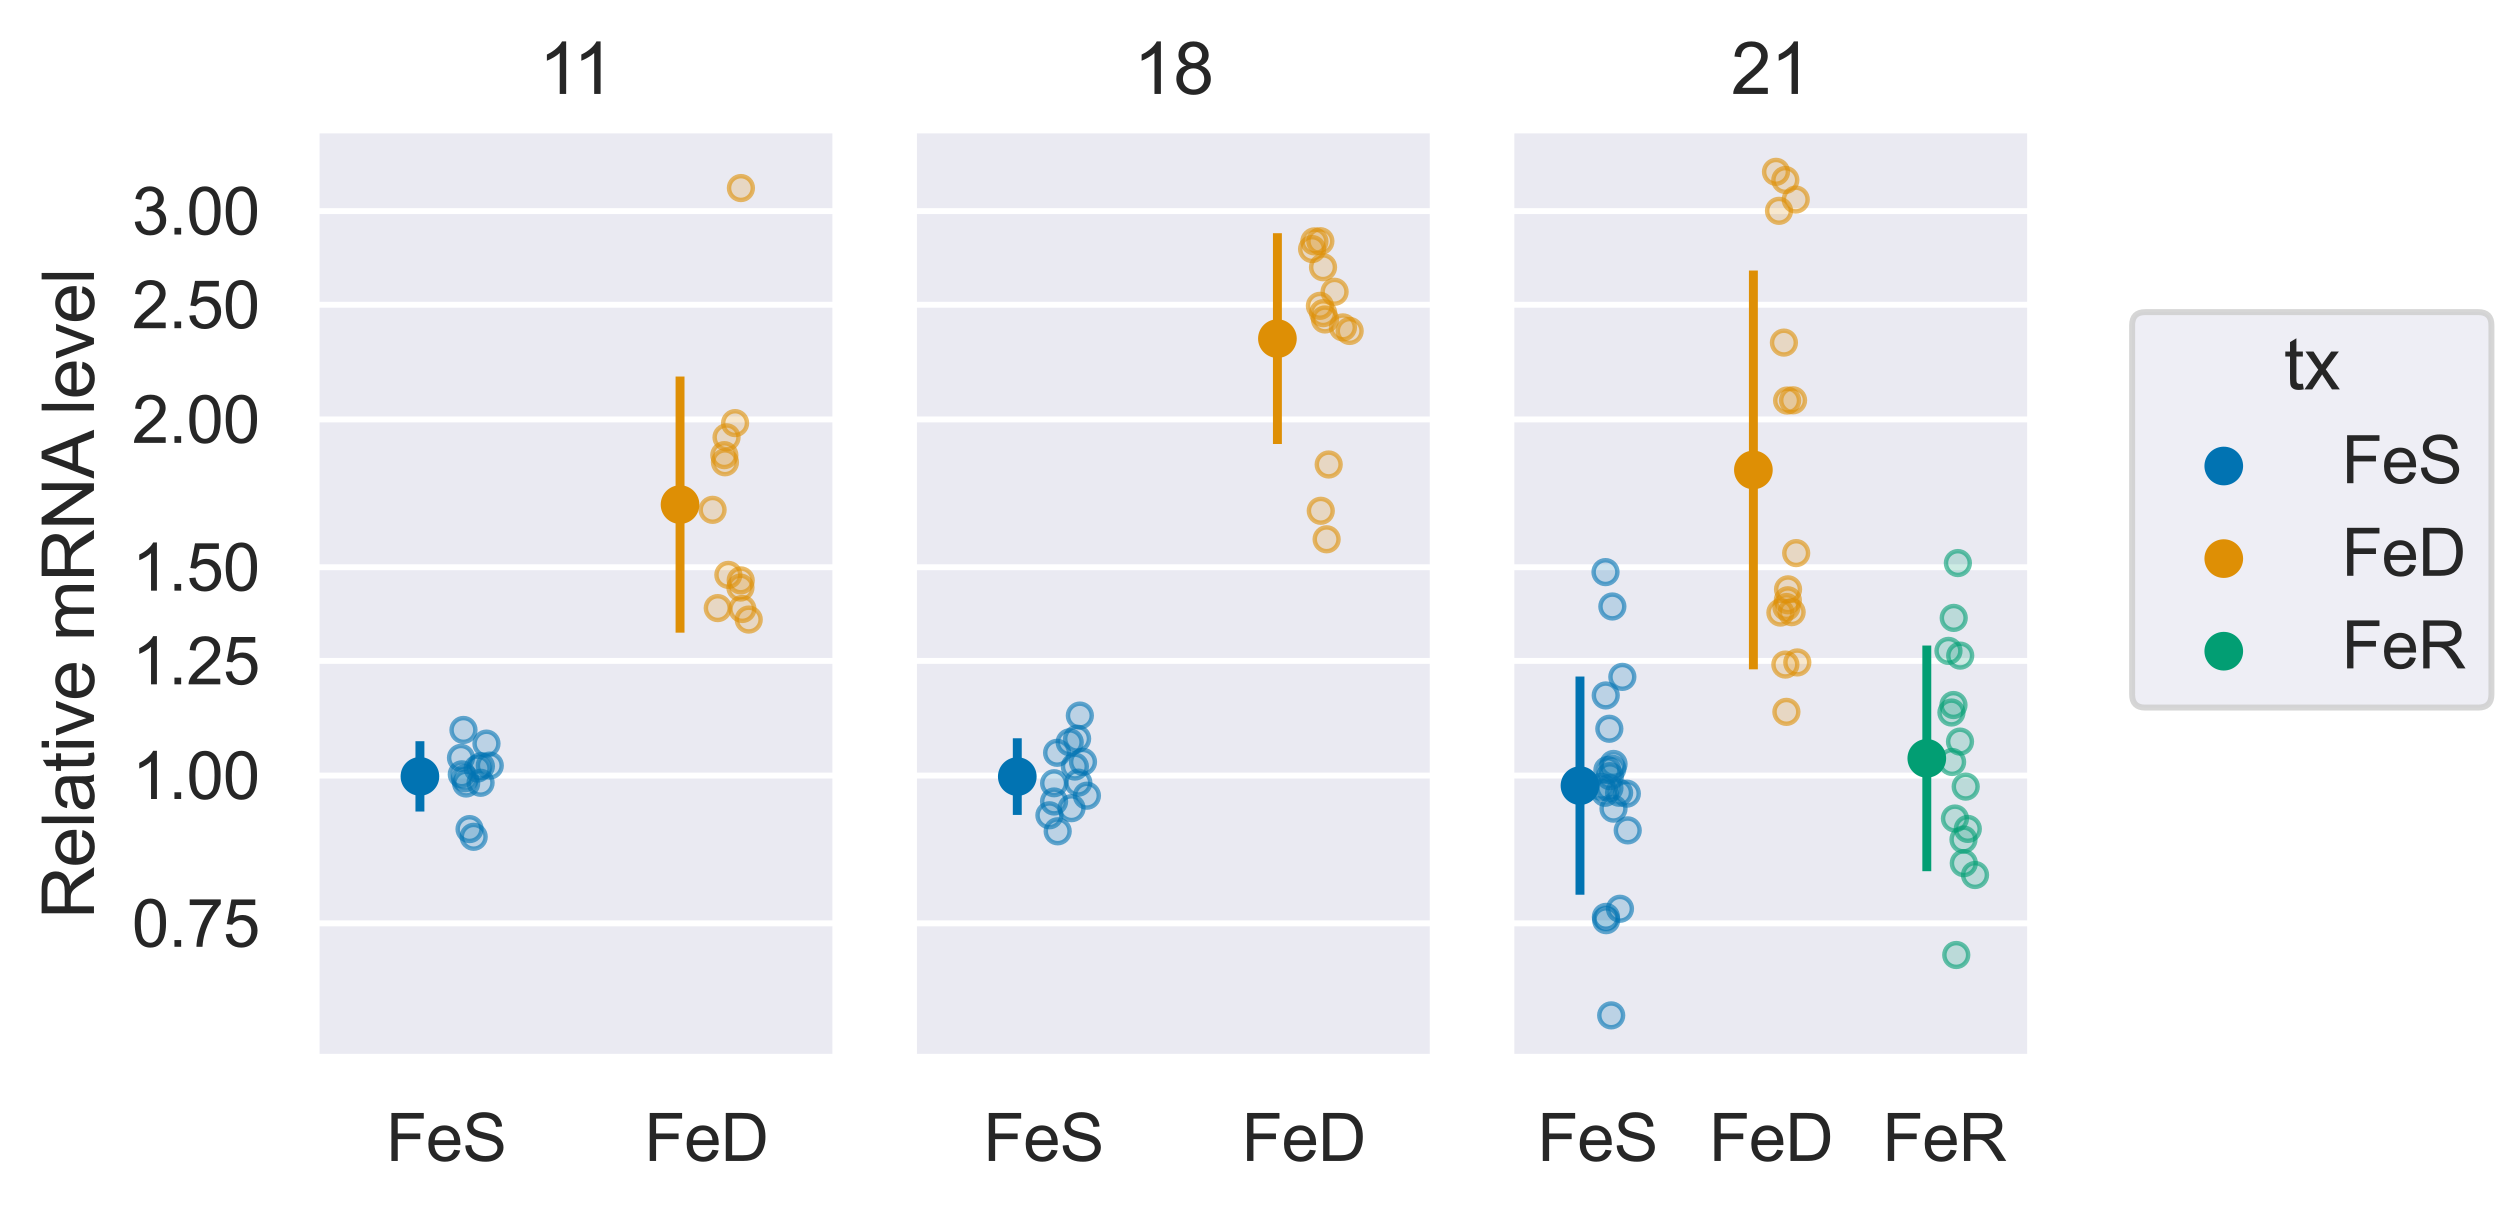 <?xml version="1.0" encoding="utf-8" standalone="no"?>
<!DOCTYPE svg PUBLIC "-//W3C//DTD SVG 1.1//EN"
  "http://www.w3.org/Graphics/SVG/1.1/DTD/svg11.dtd">
<svg xmlns:xlink="http://www.w3.org/1999/xlink" width="420.12pt" height="204.48pt" viewBox="0 0 420.12 204.48" xmlns="http://www.w3.org/2000/svg" version="1.1">
 <defs>
  <style type="text/css">*{stroke-linejoin: round; stroke-linecap: butt}</style>
 </defs>
 <g id="figure_1">
  <g id="patch_1">
   <path d="M 0 204.48 
L 420.12 204.48 
L 420.12 0 
L 0 0 
z
" style="fill: #ffffff"/>
  </g>
  <g id="axes_1">
   <g id="patch_2">
    <path d="M 53.081 177.72 
L 140.508 177.72 
L 140.508 21.789 
L 53.081 21.789 
z
" style="fill: #eaeaf2"/>
   </g>
   <g id="matplotlib.axis_1">
    <g id="xtick_1">
     <g id="text_1">
      <!-- FeS -->
      <g style="fill: #262626" transform="translate(64.851 195.094) scale(0.11 -0.11)">
       <defs>
        <path id="ArialMT-46" d="M 525 0 
L 525 4581 
L 3616 4581 
L 3616 4041 
L 1131 4041 
L 1131 2622 
L 3281 2622 
L 3281 2081 
L 1131 2081 
L 1131 0 
L 525 0 
z
" transform="scale(0.016)"/>
        <path id="ArialMT-65" d="M 2694 1069 
L 3275 997 
Q 3138 488 2766 206 
Q 2394 -75 1816 -75 
Q 1088 -75 661 373 
Q 234 822 234 1631 
Q 234 2469 665 2931 
Q 1097 3394 1784 3394 
Q 2450 3394 2872 2941 
Q 3294 2488 3294 1666 
Q 3294 1616 3291 1516 
L 816 1516 
Q 847 969 1125 678 
Q 1403 388 1819 388 
Q 2128 388 2347 550 
Q 2566 713 2694 1069 
z
M 847 1978 
L 2700 1978 
Q 2663 2397 2488 2606 
Q 2219 2931 1791 2931 
Q 1403 2931 1139 2672 
Q 875 2413 847 1978 
z
" transform="scale(0.016)"/>
        <path id="ArialMT-53" d="M 288 1472 
L 859 1522 
Q 900 1178 1048 958 
Q 1197 738 1509 602 
Q 1822 466 2213 466 
Q 2559 466 2825 569 
Q 3091 672 3220 851 
Q 3350 1031 3350 1244 
Q 3350 1459 3225 1620 
Q 3100 1781 2813 1891 
Q 2628 1963 1997 2114 
Q 1366 2266 1113 2400 
Q 784 2572 623 2826 
Q 463 3081 463 3397 
Q 463 3744 659 4045 
Q 856 4347 1234 4503 
Q 1613 4659 2075 4659 
Q 2584 4659 2973 4495 
Q 3363 4331 3572 4012 
Q 3781 3694 3797 3291 
L 3216 3247 
Q 3169 3681 2898 3903 
Q 2628 4125 2100 4125 
Q 1550 4125 1298 3923 
Q 1047 3722 1047 3438 
Q 1047 3191 1225 3031 
Q 1400 2872 2139 2705 
Q 2878 2538 3153 2413 
Q 3553 2228 3743 1945 
Q 3934 1663 3934 1294 
Q 3934 928 3725 604 
Q 3516 281 3123 101 
Q 2731 -78 2241 -78 
Q 1619 -78 1198 103 
Q 778 284 539 648 
Q 300 1013 288 1472 
z
" transform="scale(0.016)"/>
       </defs>
       <use xlink:href="#ArialMT-46"/>
       <use xlink:href="#ArialMT-65" x="61.084"/>
       <use xlink:href="#ArialMT-53" x="116.699"/>
      </g>
     </g>
    </g>
    <g id="xtick_2">
     <g id="text_2">
      <!-- FeD -->
      <g style="fill: #262626" transform="translate(108.261 195.094) scale(0.11 -0.11)">
       <defs>
        <path id="ArialMT-44" d="M 494 0 
L 494 4581 
L 2072 4581 
Q 2606 4581 2888 4516 
Q 3281 4425 3559 4188 
Q 3922 3881 4101 3404 
Q 4281 2928 4281 2316 
Q 4281 1794 4159 1391 
Q 4038 988 3847 723 
Q 3656 459 3429 307 
Q 3203 156 2883 78 
Q 2563 0 2147 0 
L 494 0 
z
M 1100 541 
L 2078 541 
Q 2531 541 2789 625 
Q 3047 709 3200 863 
Q 3416 1078 3536 1442 
Q 3656 1806 3656 2325 
Q 3656 3044 3420 3430 
Q 3184 3816 2847 3947 
Q 2603 4041 2063 4041 
L 1100 4041 
L 1100 541 
z
" transform="scale(0.016)"/>
       </defs>
       <use xlink:href="#ArialMT-46"/>
       <use xlink:href="#ArialMT-65" x="61.084"/>
       <use xlink:href="#ArialMT-44" x="116.699"/>
      </g>
     </g>
    </g>
   </g>
   <g id="matplotlib.axis_2">
    <g id="ytick_1">
     <g id="line2d_1">
      <path d="M 53.081 155.168 
L 140.508 155.168 
" clip-path="url(#p59db4901c2)" style="fill: none; stroke: #ffffff; stroke-linecap: round"/>
     </g>
     <g id="text_3">
      <!-- 0.75 -->
      <g style="fill: #262626" transform="translate(22.174 159.105) scale(0.11 -0.11)">
       <defs>
        <path id="ArialMT-30" d="M 266 2259 
Q 266 3072 433 3567 
Q 600 4063 929 4331 
Q 1259 4600 1759 4600 
Q 2128 4600 2406 4451 
Q 2684 4303 2865 4023 
Q 3047 3744 3150 3342 
Q 3253 2941 3253 2259 
Q 3253 1453 3087 958 
Q 2922 463 2592 192 
Q 2263 -78 1759 -78 
Q 1097 -78 719 397 
Q 266 969 266 2259 
z
M 844 2259 
Q 844 1131 1108 757 
Q 1372 384 1759 384 
Q 2147 384 2411 759 
Q 2675 1134 2675 2259 
Q 2675 3391 2411 3762 
Q 2147 4134 1753 4134 
Q 1366 4134 1134 3806 
Q 844 3388 844 2259 
z
" transform="scale(0.016)"/>
        <path id="ArialMT-2e" d="M 581 0 
L 581 641 
L 1222 641 
L 1222 0 
L 581 0 
z
" transform="scale(0.016)"/>
        <path id="ArialMT-37" d="M 303 3981 
L 303 4522 
L 3269 4522 
L 3269 4084 
Q 2831 3619 2401 2847 
Q 1972 2075 1738 1259 
Q 1569 684 1522 0 
L 944 0 
Q 953 541 1156 1306 
Q 1359 2072 1739 2783 
Q 2119 3494 2547 3981 
L 303 3981 
z
" transform="scale(0.016)"/>
        <path id="ArialMT-35" d="M 266 1200 
L 856 1250 
Q 922 819 1161 601 
Q 1400 384 1738 384 
Q 2144 384 2425 690 
Q 2706 997 2706 1503 
Q 2706 1984 2436 2262 
Q 2166 2541 1728 2541 
Q 1456 2541 1237 2417 
Q 1019 2294 894 2097 
L 366 2166 
L 809 4519 
L 3088 4519 
L 3088 3981 
L 1259 3981 
L 1013 2750 
Q 1425 3038 1878 3038 
Q 2478 3038 2890 2622 
Q 3303 2206 3303 1553 
Q 3303 931 2941 478 
Q 2500 -78 1738 -78 
Q 1113 -78 717 272 
Q 322 622 266 1200 
z
" transform="scale(0.016)"/>
       </defs>
       <use xlink:href="#ArialMT-30"/>
       <use xlink:href="#ArialMT-2e" x="55.615"/>
       <use xlink:href="#ArialMT-37" x="83.398"/>
       <use xlink:href="#ArialMT-35" x="139.014"/>
      </g>
     </g>
    </g>
    <g id="ytick_2">
     <g id="line2d_2">
      <path d="M 53.081 130.33 
L 140.508 130.33 
" clip-path="url(#p59db4901c2)" style="fill: none; stroke: #ffffff; stroke-linecap: round"/>
     </g>
     <g id="text_4">
      <!-- 1.00 -->
      <g style="fill: #262626" transform="translate(22.174 134.267) scale(0.11 -0.11)">
       <defs>
        <path id="ArialMT-31" d="M 2384 0 
L 1822 0 
L 1822 3584 
Q 1619 3391 1289 3197 
Q 959 3003 697 2906 
L 697 3450 
Q 1169 3672 1522 3987 
Q 1875 4303 2022 4600 
L 2384 4600 
L 2384 0 
z
" transform="scale(0.016)"/>
       </defs>
       <use xlink:href="#ArialMT-31"/>
       <use xlink:href="#ArialMT-2e" x="55.615"/>
       <use xlink:href="#ArialMT-30" x="83.398"/>
       <use xlink:href="#ArialMT-30" x="139.014"/>
      </g>
     </g>
    </g>
    <g id="ytick_3">
     <g id="line2d_3">
      <path d="M 53.081 111.064 
L 140.508 111.064 
" clip-path="url(#p59db4901c2)" style="fill: none; stroke: #ffffff; stroke-linecap: round"/>
     </g>
     <g id="text_5">
      <!-- 1.25 -->
      <g style="fill: #262626" transform="translate(22.174 115) scale(0.11 -0.11)">
       <defs>
        <path id="ArialMT-32" d="M 3222 541 
L 3222 0 
L 194 0 
Q 188 203 259 391 
Q 375 700 629 1000 
Q 884 1300 1366 1694 
Q 2113 2306 2375 2664 
Q 2638 3022 2638 3341 
Q 2638 3675 2398 3904 
Q 2159 4134 1775 4134 
Q 1369 4134 1125 3890 
Q 881 3647 878 3216 
L 300 3275 
Q 359 3922 746 4261 
Q 1134 4600 1788 4600 
Q 2447 4600 2831 4234 
Q 3216 3869 3216 3328 
Q 3216 3053 3103 2787 
Q 2991 2522 2730 2228 
Q 2469 1934 1863 1422 
Q 1356 997 1212 845 
Q 1069 694 975 541 
L 3222 541 
z
" transform="scale(0.016)"/>
       </defs>
       <use xlink:href="#ArialMT-31"/>
       <use xlink:href="#ArialMT-2e" x="55.615"/>
       <use xlink:href="#ArialMT-32" x="83.398"/>
       <use xlink:href="#ArialMT-35" x="139.014"/>
      </g>
     </g>
    </g>
    <g id="ytick_4">
     <g id="line2d_4">
      <path d="M 53.081 95.322 
L 140.508 95.322 
" clip-path="url(#p59db4901c2)" style="fill: none; stroke: #ffffff; stroke-linecap: round"/>
     </g>
     <g id="text_6">
      <!-- 1.50 -->
      <g style="fill: #262626" transform="translate(22.174 99.259) scale(0.11 -0.11)">
       <use xlink:href="#ArialMT-31"/>
       <use xlink:href="#ArialMT-2e" x="55.615"/>
       <use xlink:href="#ArialMT-35" x="83.398"/>
       <use xlink:href="#ArialMT-30" x="139.014"/>
      </g>
     </g>
    </g>
    <g id="ytick_5">
     <g id="line2d_5">
      <path d="M 53.081 70.483 
L 140.508 70.483 
" clip-path="url(#p59db4901c2)" style="fill: none; stroke: #ffffff; stroke-linecap: round"/>
     </g>
     <g id="text_7">
      <!-- 2.00 -->
      <g style="fill: #262626" transform="translate(22.174 74.42) scale(0.11 -0.11)">
       <use xlink:href="#ArialMT-32"/>
       <use xlink:href="#ArialMT-2e" x="55.615"/>
       <use xlink:href="#ArialMT-30" x="83.398"/>
       <use xlink:href="#ArialMT-30" x="139.014"/>
      </g>
     </g>
    </g>
    <g id="ytick_6">
     <g id="line2d_6">
      <path d="M 53.081 51.217 
L 140.508 51.217 
" clip-path="url(#p59db4901c2)" style="fill: none; stroke: #ffffff; stroke-linecap: round"/>
     </g>
     <g id="text_8">
      <!-- 2.50 -->
      <g style="fill: #262626" transform="translate(22.174 55.154) scale(0.11 -0.11)">
       <use xlink:href="#ArialMT-32"/>
       <use xlink:href="#ArialMT-2e" x="55.615"/>
       <use xlink:href="#ArialMT-35" x="83.398"/>
       <use xlink:href="#ArialMT-30" x="139.014"/>
      </g>
     </g>
    </g>
    <g id="ytick_7">
     <g id="line2d_7">
      <path d="M 53.081 35.475 
L 140.508 35.475 
" clip-path="url(#p59db4901c2)" style="fill: none; stroke: #ffffff; stroke-linecap: round"/>
     </g>
     <g id="text_9">
      <!-- 3.00 -->
      <g style="fill: #262626" transform="translate(22.174 39.412) scale(0.11 -0.11)">
       <defs>
        <path id="ArialMT-33" d="M 269 1209 
L 831 1284 
Q 928 806 1161 595 
Q 1394 384 1728 384 
Q 2125 384 2398 659 
Q 2672 934 2672 1341 
Q 2672 1728 2419 1979 
Q 2166 2231 1775 2231 
Q 1616 2231 1378 2169 
L 1441 2663 
Q 1497 2656 1531 2656 
Q 1891 2656 2178 2843 
Q 2466 3031 2466 3422 
Q 2466 3731 2256 3934 
Q 2047 4138 1716 4138 
Q 1388 4138 1169 3931 
Q 950 3725 888 3313 
L 325 3413 
Q 428 3978 793 4289 
Q 1159 4600 1703 4600 
Q 2078 4600 2393 4439 
Q 2709 4278 2876 4000 
Q 3044 3722 3044 3409 
Q 3044 3113 2884 2869 
Q 2725 2625 2413 2481 
Q 2819 2388 3044 2092 
Q 3269 1797 3269 1353 
Q 3269 753 2831 336 
Q 2394 -81 1725 -81 
Q 1122 -81 723 278 
Q 325 638 269 1209 
z
" transform="scale(0.016)"/>
       </defs>
       <use xlink:href="#ArialMT-33"/>
       <use xlink:href="#ArialMT-2e" x="55.615"/>
       <use xlink:href="#ArialMT-30" x="83.398"/>
       <use xlink:href="#ArialMT-30" x="139.014"/>
      </g>
     </g>
    </g>
    <g id="ytick_8"/>
    <g id="ytick_9"/>
    <g id="ytick_10"/>
    <g id="ytick_11"/>
    <g id="text_10">
     <!-- Relative mRNA level -->
     <g style="fill: #262626" transform="translate(15.789 154.44) rotate(-90) scale(0.12 -0.12)">
      <defs>
       <path id="ArialMT-52" d="M 503 0 
L 503 4581 
L 2534 4581 
Q 3147 4581 3465 4457 
Q 3784 4334 3975 4021 
Q 4166 3709 4166 3331 
Q 4166 2844 3850 2509 
Q 3534 2175 2875 2084 
Q 3116 1969 3241 1856 
Q 3506 1613 3744 1247 
L 4541 0 
L 3778 0 
L 3172 953 
Q 2906 1366 2734 1584 
Q 2563 1803 2427 1890 
Q 2291 1978 2150 2013 
Q 2047 2034 1813 2034 
L 1109 2034 
L 1109 0 
L 503 0 
z
M 1109 2559 
L 2413 2559 
Q 2828 2559 3062 2645 
Q 3297 2731 3419 2920 
Q 3541 3109 3541 3331 
Q 3541 3656 3305 3865 
Q 3069 4075 2559 4075 
L 1109 4075 
L 1109 2559 
z
" transform="scale(0.016)"/>
       <path id="ArialMT-6c" d="M 409 0 
L 409 4581 
L 972 4581 
L 972 0 
L 409 0 
z
" transform="scale(0.016)"/>
       <path id="ArialMT-61" d="M 2588 409 
Q 2275 144 1986 34 
Q 1697 -75 1366 -75 
Q 819 -75 525 192 
Q 231 459 231 875 
Q 231 1119 342 1320 
Q 453 1522 633 1644 
Q 813 1766 1038 1828 
Q 1203 1872 1538 1913 
Q 2219 1994 2541 2106 
Q 2544 2222 2544 2253 
Q 2544 2597 2384 2738 
Q 2169 2928 1744 2928 
Q 1347 2928 1158 2789 
Q 969 2650 878 2297 
L 328 2372 
Q 403 2725 575 2942 
Q 747 3159 1072 3276 
Q 1397 3394 1825 3394 
Q 2250 3394 2515 3294 
Q 2781 3194 2906 3042 
Q 3031 2891 3081 2659 
Q 3109 2516 3109 2141 
L 3109 1391 
Q 3109 606 3145 398 
Q 3181 191 3288 0 
L 2700 0 
Q 2613 175 2588 409 
z
M 2541 1666 
Q 2234 1541 1622 1453 
Q 1275 1403 1131 1340 
Q 988 1278 909 1158 
Q 831 1038 831 891 
Q 831 666 1001 516 
Q 1172 366 1500 366 
Q 1825 366 2078 508 
Q 2331 650 2450 897 
Q 2541 1088 2541 1459 
L 2541 1666 
z
" transform="scale(0.016)"/>
       <path id="ArialMT-74" d="M 1650 503 
L 1731 6 
Q 1494 -44 1306 -44 
Q 1000 -44 831 53 
Q 663 150 594 308 
Q 525 466 525 972 
L 525 2881 
L 113 2881 
L 113 3319 
L 525 3319 
L 525 4141 
L 1084 4478 
L 1084 3319 
L 1650 3319 
L 1650 2881 
L 1084 2881 
L 1084 941 
Q 1084 700 1114 631 
Q 1144 563 1211 522 
Q 1278 481 1403 481 
Q 1497 481 1650 503 
z
" transform="scale(0.016)"/>
       <path id="ArialMT-69" d="M 425 3934 
L 425 4581 
L 988 4581 
L 988 3934 
L 425 3934 
z
M 425 0 
L 425 3319 
L 988 3319 
L 988 0 
L 425 0 
z
" transform="scale(0.016)"/>
       <path id="ArialMT-76" d="M 1344 0 
L 81 3319 
L 675 3319 
L 1388 1331 
Q 1503 1009 1600 663 
Q 1675 925 1809 1294 
L 2547 3319 
L 3125 3319 
L 1869 0 
L 1344 0 
z
" transform="scale(0.016)"/>
       <path id="ArialMT-20" transform="scale(0.016)"/>
       <path id="ArialMT-6d" d="M 422 0 
L 422 3319 
L 925 3319 
L 925 2853 
Q 1081 3097 1340 3245 
Q 1600 3394 1931 3394 
Q 2300 3394 2536 3241 
Q 2772 3088 2869 2813 
Q 3263 3394 3894 3394 
Q 4388 3394 4653 3120 
Q 4919 2847 4919 2278 
L 4919 0 
L 4359 0 
L 4359 2091 
Q 4359 2428 4304 2576 
Q 4250 2725 4106 2815 
Q 3963 2906 3769 2906 
Q 3419 2906 3187 2673 
Q 2956 2441 2956 1928 
L 2956 0 
L 2394 0 
L 2394 2156 
Q 2394 2531 2256 2718 
Q 2119 2906 1806 2906 
Q 1569 2906 1367 2781 
Q 1166 2656 1075 2415 
Q 984 2175 984 1722 
L 984 0 
L 422 0 
z
" transform="scale(0.016)"/>
       <path id="ArialMT-4e" d="M 488 0 
L 488 4581 
L 1109 4581 
L 3516 984 
L 3516 4581 
L 4097 4581 
L 4097 0 
L 3475 0 
L 1069 3600 
L 1069 0 
L 488 0 
z
" transform="scale(0.016)"/>
       <path id="ArialMT-41" d="M -9 0 
L 1750 4581 
L 2403 4581 
L 4278 0 
L 3588 0 
L 3053 1388 
L 1138 1388 
L 634 0 
L -9 0 
z
M 1313 1881 
L 2866 1881 
L 2388 3150 
Q 2169 3728 2063 4100 
Q 1975 3659 1816 3225 
L 1313 1881 
z
" transform="scale(0.016)"/>
      </defs>
      <use xlink:href="#ArialMT-52"/>
      <use xlink:href="#ArialMT-65" x="72.217"/>
      <use xlink:href="#ArialMT-6c" x="127.832"/>
      <use xlink:href="#ArialMT-61" x="150.049"/>
      <use xlink:href="#ArialMT-74" x="205.664"/>
      <use xlink:href="#ArialMT-69" x="233.447"/>
      <use xlink:href="#ArialMT-76" x="255.664"/>
      <use xlink:href="#ArialMT-65" x="305.664"/>
      <use xlink:href="#ArialMT-20" x="361.279"/>
      <use xlink:href="#ArialMT-6d" x="389.062"/>
      <use xlink:href="#ArialMT-52" x="472.363"/>
      <use xlink:href="#ArialMT-4e" x="544.58"/>
      <use xlink:href="#ArialMT-41" x="616.797"/>
      <use xlink:href="#ArialMT-20" x="677.996"/>
      <use xlink:href="#ArialMT-6c" x="705.779"/>
      <use xlink:href="#ArialMT-65" x="727.996"/>
      <use xlink:href="#ArialMT-76" x="783.611"/>
      <use xlink:href="#ArialMT-65" x="833.611"/>
      <use xlink:href="#ArialMT-6c" x="889.227"/>
     </g>
    </g>
   </g>
   <g id="PathCollection_1">
    <path d="M 79.599 142.623 
C 80.13 142.623 80.638 142.412 81.014 142.037 
C 81.389 141.662 81.599 141.154 81.599 140.623 
C 81.599 140.093 81.389 139.584 81.014 139.209 
C 80.638 138.834 80.13 138.623 79.599 138.623 
C 79.069 138.623 78.56 138.834 78.185 139.209 
C 77.81 139.584 77.599 140.093 77.599 140.623 
C 77.599 141.154 77.81 141.662 78.185 142.037 
C 78.56 142.412 79.069 142.623 79.599 142.623 
z
" clip-path="url(#p59db4901c2)" style="fill: #0173b2; fill-opacity: 0.2; stroke: #0173b2; stroke-opacity: 0.6; stroke-width: 0.75"/>
    <path d="M 82.305 130.654 
C 82.836 130.654 83.344 130.443 83.72 130.068 
C 84.095 129.693 84.305 129.184 84.305 128.654 
C 84.305 128.123 84.095 127.615 83.72 127.24 
C 83.344 126.865 82.836 126.654 82.305 126.654 
C 81.775 126.654 81.266 126.865 80.891 127.24 
C 80.516 127.615 80.305 128.123 80.305 128.654 
C 80.305 129.184 80.516 129.693 80.891 130.068 
C 81.266 130.443 81.775 130.654 82.305 130.654 
z
" clip-path="url(#p59db4901c2)" style="fill: #0173b2; fill-opacity: 0.2; stroke: #0173b2; stroke-opacity: 0.6; stroke-width: 0.75"/>
    <path d="M 77.884 124.669 
C 78.414 124.669 78.923 124.458 79.298 124.083 
C 79.673 123.708 79.884 123.2 79.884 122.669 
C 79.884 122.139 79.673 121.63 79.298 121.255 
C 78.923 120.88 78.414 120.669 77.884 120.669 
C 77.353 120.669 76.844 120.88 76.469 121.255 
C 76.094 121.63 75.884 122.139 75.884 122.669 
C 75.884 123.2 76.094 123.708 76.469 124.083 
C 76.844 124.458 77.353 124.669 77.884 124.669 
z
" clip-path="url(#p59db4901c2)" style="fill: #0173b2; fill-opacity: 0.2; stroke: #0173b2; stroke-opacity: 0.6; stroke-width: 0.75"/>
    <path d="M 80.76 133.545 
C 81.291 133.545 81.799 133.335 82.175 132.96 
C 82.55 132.585 82.76 132.076 82.76 131.545 
C 82.76 131.015 82.55 130.506 82.175 130.131 
C 81.799 129.756 81.291 129.545 80.76 129.545 
C 80.23 129.545 79.721 129.756 79.346 130.131 
C 78.971 130.506 78.76 131.015 78.76 131.545 
C 78.76 132.076 78.971 132.585 79.346 132.96 
C 79.721 133.335 80.23 133.545 80.76 133.545 
z
" clip-path="url(#p59db4901c2)" style="fill: #0173b2; fill-opacity: 0.2; stroke: #0173b2; stroke-opacity: 0.6; stroke-width: 0.75"/>
    <path d="M 78.907 141.326 
C 79.437 141.326 79.946 141.115 80.321 140.74 
C 80.696 140.365 80.907 139.856 80.907 139.326 
C 80.907 138.795 80.696 138.286 80.321 137.911 
C 79.946 137.536 79.437 137.326 78.907 137.326 
C 78.376 137.326 77.867 137.536 77.492 137.911 
C 77.117 138.286 76.907 138.795 76.907 139.326 
C 76.907 139.856 77.117 140.365 77.492 140.74 
C 77.867 141.115 78.376 141.326 78.907 141.326 
z
" clip-path="url(#p59db4901c2)" style="fill: #0173b2; fill-opacity: 0.2; stroke: #0173b2; stroke-opacity: 0.6; stroke-width: 0.75"/>
    <path d="M 77.469 129.356 
C 77.999 129.356 78.508 129.145 78.883 128.77 
C 79.258 128.395 79.469 127.887 79.469 127.356 
C 79.469 126.826 79.258 126.317 78.883 125.942 
C 78.508 125.567 77.999 125.356 77.469 125.356 
C 76.938 125.356 76.429 125.567 76.054 125.942 
C 75.679 126.317 75.469 126.826 75.469 127.356 
C 75.469 127.887 75.679 128.395 76.054 128.77 
C 76.429 129.145 76.938 129.356 77.469 129.356 
z
" clip-path="url(#p59db4901c2)" style="fill: #0173b2; fill-opacity: 0.2; stroke: #0173b2; stroke-opacity: 0.6; stroke-width: 0.75"/>
    <path d="M 81.75 126.962 
C 82.28 126.962 82.789 126.752 83.164 126.377 
C 83.539 126.001 83.75 125.493 83.75 124.962 
C 83.75 124.432 83.539 123.923 83.164 123.548 
C 82.789 123.173 82.28 122.962 81.75 122.962 
C 81.219 122.962 80.71 123.173 80.335 123.548 
C 79.96 123.923 79.75 124.432 79.75 124.962 
C 79.75 125.493 79.96 126.001 80.335 126.377 
C 80.71 126.752 81.219 126.962 81.75 126.962 
z
" clip-path="url(#p59db4901c2)" style="fill: #0173b2; fill-opacity: 0.2; stroke: #0173b2; stroke-opacity: 0.6; stroke-width: 0.75"/>
    <path d="M 80.269 131.152 
C 80.799 131.152 81.308 130.941 81.683 130.566 
C 82.058 130.191 82.269 129.682 82.269 129.152 
C 82.269 128.621 82.058 128.112 81.683 127.737 
C 81.308 127.362 80.799 127.152 80.269 127.152 
C 79.738 127.152 79.23 127.362 78.855 127.737 
C 78.48 128.112 78.269 128.621 78.269 129.152 
C 78.269 129.682 78.48 130.191 78.855 130.566 
C 79.23 130.941 79.738 131.152 80.269 131.152 
z
" clip-path="url(#p59db4901c2)" style="fill: #0173b2; fill-opacity: 0.2; stroke: #0173b2; stroke-opacity: 0.6; stroke-width: 0.75"/>
    <path d="M 80.812 130.76 
C 81.343 130.76 81.851 130.549 82.227 130.174 
C 82.602 129.799 82.812 129.29 82.812 128.76 
C 82.812 128.229 82.602 127.721 82.227 127.345 
C 81.851 126.97 81.343 126.76 80.812 126.76 
C 80.282 126.76 79.773 126.97 79.398 127.345 
C 79.023 127.721 78.812 128.229 78.812 128.76 
C 78.812 129.29 79.023 129.799 79.398 130.174 
C 79.773 130.549 80.282 130.76 80.812 130.76 
z
" clip-path="url(#p59db4901c2)" style="fill: #0173b2; fill-opacity: 0.2; stroke: #0173b2; stroke-opacity: 0.6; stroke-width: 0.75"/>
    <path d="M 77.603 132.126 
C 78.133 132.126 78.642 131.916 79.017 131.541 
C 79.392 131.165 79.603 130.657 79.603 130.126 
C 79.603 129.596 79.392 129.087 79.017 128.712 
C 78.642 128.337 78.133 128.126 77.603 128.126 
C 77.072 128.126 76.564 128.337 76.189 128.712 
C 75.813 129.087 75.603 129.596 75.603 130.126 
C 75.603 130.657 75.813 131.165 76.189 131.541 
C 76.564 131.916 77.072 132.126 77.603 132.126 
z
" clip-path="url(#p59db4901c2)" style="fill: #0173b2; fill-opacity: 0.2; stroke: #0173b2; stroke-opacity: 0.6; stroke-width: 0.75"/>
    <path d="M 78.136 132.792 
C 78.666 132.792 79.175 132.581 79.55 132.206 
C 79.925 131.831 80.136 131.323 80.136 130.792 
C 80.136 130.262 79.925 129.753 79.55 129.378 
C 79.175 129.003 78.666 128.792 78.136 128.792 
C 77.605 128.792 77.097 129.003 76.721 129.378 
C 76.346 129.753 76.136 130.262 76.136 130.792 
C 76.136 131.323 76.346 131.831 76.721 132.206 
C 77.097 132.581 77.605 132.792 78.136 132.792 
z
" clip-path="url(#p59db4901c2)" style="fill: #0173b2; fill-opacity: 0.2; stroke: #0173b2; stroke-opacity: 0.6; stroke-width: 0.75"/>
    <path d="M 78.333 133.668 
C 78.863 133.668 79.372 133.457 79.747 133.082 
C 80.122 132.707 80.333 132.198 80.333 131.668 
C 80.333 131.137 80.122 130.629 79.747 130.253 
C 79.372 129.878 78.863 129.668 78.333 129.668 
C 77.802 129.668 77.294 129.878 76.919 130.253 
C 76.544 130.629 76.333 131.137 76.333 131.668 
C 76.333 132.198 76.544 132.707 76.919 133.082 
C 77.294 133.457 77.802 133.668 78.333 133.668 
z
" clip-path="url(#p59db4901c2)" style="fill: #0173b2; fill-opacity: 0.2; stroke: #0173b2; stroke-opacity: 0.6; stroke-width: 0.75"/>
    <path d="M 124.475 99.534 
C 125.006 99.534 125.515 99.323 125.89 98.948 
C 126.265 98.573 126.475 98.064 126.475 97.534 
C 126.475 97.003 126.265 96.494 125.89 96.119 
C 125.515 95.744 125.006 95.534 124.475 95.534 
C 123.945 95.534 123.436 95.744 123.061 96.119 
C 122.686 96.494 122.475 97.003 122.475 97.534 
C 122.475 98.064 122.686 98.573 123.061 98.948 
C 123.436 99.323 123.945 99.534 124.475 99.534 
z
" clip-path="url(#p59db4901c2)" style="fill: #de8f05; fill-opacity: 0.2; stroke: #de8f05; stroke-opacity: 0.6; stroke-width: 0.75"/>
    <path d="M 125.822 106.117 
C 126.352 106.117 126.861 105.906 127.236 105.531 
C 127.611 105.156 127.822 104.647 127.822 104.117 
C 127.822 103.586 127.611 103.078 127.236 102.703 
C 126.861 102.327 126.352 102.117 125.822 102.117 
C 125.291 102.117 124.782 102.327 124.407 102.703 
C 124.032 103.078 123.822 103.586 123.822 104.117 
C 123.822 104.647 124.032 105.156 124.407 105.531 
C 124.782 105.906 125.291 106.117 125.822 106.117 
z
" clip-path="url(#p59db4901c2)" style="fill: #de8f05; fill-opacity: 0.2; stroke: #de8f05; stroke-opacity: 0.6; stroke-width: 0.75"/>
    <path d="M 122.092 75.494 
C 122.623 75.494 123.131 75.284 123.506 74.908 
C 123.881 74.533 124.092 74.025 124.092 73.494 
C 124.092 72.964 123.881 72.455 123.506 72.08 
C 123.131 71.705 122.623 71.494 122.092 71.494 
C 121.562 71.494 121.053 71.705 120.678 72.08 
C 120.303 72.455 120.092 72.964 120.092 73.494 
C 120.092 74.025 120.303 74.533 120.678 74.908 
C 121.053 75.284 121.562 75.494 122.092 75.494 
z
" clip-path="url(#p59db4901c2)" style="fill: #de8f05; fill-opacity: 0.2; stroke: #de8f05; stroke-opacity: 0.6; stroke-width: 0.75"/>
    <path d="M 121.827 79.684 
C 122.358 79.684 122.867 79.473 123.242 79.098 
C 123.617 78.723 123.827 78.214 123.827 77.684 
C 123.827 77.153 123.617 76.644 123.242 76.269 
C 122.867 75.894 122.358 75.684 121.827 75.684 
C 121.297 75.684 120.788 75.894 120.413 76.269 
C 120.038 76.644 119.827 77.153 119.827 77.684 
C 119.827 78.214 120.038 78.723 120.413 79.098 
C 120.788 79.473 121.297 79.684 121.827 79.684 
z
" clip-path="url(#p59db4901c2)" style="fill: #de8f05; fill-opacity: 0.2; stroke: #de8f05; stroke-opacity: 0.6; stroke-width: 0.75"/>
    <path d="M 121.721 78.487 
C 122.252 78.487 122.76 78.276 123.135 77.901 
C 123.51 77.526 123.721 77.017 123.721 76.487 
C 123.721 75.956 123.51 75.447 123.135 75.072 
C 122.76 74.697 122.252 74.487 121.721 74.487 
C 121.191 74.487 120.682 74.697 120.307 75.072 
C 119.932 75.447 119.721 75.956 119.721 76.487 
C 119.721 77.017 119.932 77.526 120.307 77.901 
C 120.682 78.276 121.191 78.487 121.721 78.487 
z
" clip-path="url(#p59db4901c2)" style="fill: #de8f05; fill-opacity: 0.2; stroke: #de8f05; stroke-opacity: 0.6; stroke-width: 0.75"/>
    <path d="M 123.528 73.1 
C 124.058 73.1 124.567 72.89 124.942 72.515 
C 125.317 72.14 125.528 71.631 125.528 71.1 
C 125.528 70.57 125.317 70.061 124.942 69.686 
C 124.567 69.311 124.058 69.1 123.528 69.1 
C 122.998 69.1 122.489 69.311 122.114 69.686 
C 121.739 70.061 121.528 70.57 121.528 71.1 
C 121.528 71.631 121.739 72.14 122.114 72.515 
C 122.489 72.89 122.998 73.1 123.528 73.1 
z
" clip-path="url(#p59db4901c2)" style="fill: #de8f05; fill-opacity: 0.2; stroke: #de8f05; stroke-opacity: 0.6; stroke-width: 0.75"/>
    <path d="M 124.51 33.602 
C 125.04 33.602 125.549 33.391 125.924 33.016 
C 126.299 32.641 126.51 32.132 126.51 31.602 
C 126.51 31.071 126.299 30.563 125.924 30.187 
C 125.549 29.812 125.04 29.602 124.51 29.602 
C 123.979 29.602 123.471 29.812 123.095 30.187 
C 122.72 30.563 122.51 31.071 122.51 31.602 
C 122.51 32.132 122.72 32.641 123.095 33.016 
C 123.471 33.391 123.979 33.602 124.51 33.602 
z
" clip-path="url(#p59db4901c2)" style="fill: #de8f05; fill-opacity: 0.2; stroke: #de8f05; stroke-opacity: 0.6; stroke-width: 0.75"/>
    <path d="M 124.43 100.74 
C 124.961 100.74 125.469 100.53 125.845 100.155 
C 126.22 99.78 126.43 99.271 126.43 98.74 
C 126.43 98.21 126.22 97.701 125.845 97.326 
C 125.469 96.951 124.961 96.74 124.43 96.74 
C 123.9 96.74 123.391 96.951 123.016 97.326 
C 122.641 97.701 122.43 98.21 122.43 98.74 
C 122.43 99.271 122.641 99.78 123.016 100.155 
C 123.391 100.53 123.9 100.74 124.43 100.74 
z
" clip-path="url(#p59db4901c2)" style="fill: #de8f05; fill-opacity: 0.2; stroke: #de8f05; stroke-opacity: 0.6; stroke-width: 0.75"/>
    <path d="M 120.619 104.188 
C 121.149 104.188 121.658 103.977 122.033 103.602 
C 122.408 103.227 122.619 102.718 122.619 102.188 
C 122.619 101.657 122.408 101.148 122.033 100.773 
C 121.658 100.398 121.149 100.188 120.619 100.188 
C 120.089 100.188 119.58 100.398 119.205 100.773 
C 118.83 101.148 118.619 101.657 118.619 102.188 
C 118.619 102.718 118.83 103.227 119.205 103.602 
C 119.58 103.977 120.089 104.188 120.619 104.188 
z
" clip-path="url(#p59db4901c2)" style="fill: #de8f05; fill-opacity: 0.2; stroke: #de8f05; stroke-opacity: 0.6; stroke-width: 0.75"/>
    <path d="M 124.752 104.336 
C 125.282 104.336 125.791 104.125 126.166 103.75 
C 126.541 103.375 126.752 102.866 126.752 102.336 
C 126.752 101.806 126.541 101.297 126.166 100.922 
C 125.791 100.547 125.282 100.336 124.752 100.336 
C 124.221 100.336 123.713 100.547 123.338 100.922 
C 122.962 101.297 122.752 101.806 122.752 102.336 
C 122.752 102.866 122.962 103.375 123.338 103.75 
C 123.713 104.125 124.221 104.336 124.752 104.336 
z
" clip-path="url(#p59db4901c2)" style="fill: #de8f05; fill-opacity: 0.2; stroke: #de8f05; stroke-opacity: 0.6; stroke-width: 0.75"/>
    <path d="M 119.749 87.678 
C 120.28 87.678 120.788 87.467 121.163 87.092 
C 121.538 86.717 121.749 86.208 121.749 85.678 
C 121.749 85.148 121.538 84.639 121.163 84.264 
C 120.788 83.889 120.28 83.678 119.749 83.678 
C 119.219 83.678 118.71 83.889 118.335 84.264 
C 117.96 84.639 117.749 85.148 117.749 85.678 
C 117.749 86.208 117.96 86.717 118.335 87.092 
C 118.71 87.467 119.219 87.678 119.749 87.678 
z
" clip-path="url(#p59db4901c2)" style="fill: #de8f05; fill-opacity: 0.2; stroke: #de8f05; stroke-opacity: 0.6; stroke-width: 0.75"/>
    <path d="M 122.399 98.608 
C 122.929 98.608 123.438 98.397 123.813 98.022 
C 124.188 97.647 124.399 97.138 124.399 96.608 
C 124.399 96.078 124.188 95.569 123.813 95.194 
C 123.438 94.819 122.929 94.608 122.399 94.608 
C 121.868 94.608 121.359 94.819 120.984 95.194 
C 120.609 95.569 120.399 96.078 120.399 96.608 
C 120.399 97.138 120.609 97.647 120.984 98.022 
C 121.359 98.397 121.868 98.608 122.399 98.608 
z
" clip-path="url(#p59db4901c2)" style="fill: #de8f05; fill-opacity: 0.2; stroke: #de8f05; stroke-opacity: 0.6; stroke-width: 0.75"/>
   </g>
   <g id="PathCollection_2">
    <path d="M 70.567 133.469 
C 71.362 133.469 72.125 133.153 72.688 132.591 
C 73.251 132.028 73.567 131.265 73.567 130.469 
C 73.567 129.674 73.251 128.911 72.688 128.348 
C 72.125 127.786 71.362 127.469 70.567 127.469 
C 69.771 127.469 69.008 127.786 68.445 128.348 
C 67.883 128.911 67.567 129.674 67.567 130.469 
C 67.567 131.265 67.883 132.028 68.445 132.591 
C 69.008 133.153 69.771 133.469 70.567 133.469 
z
" clip-path="url(#p59db4901c2)" style="fill: #0173b2; stroke: #0173b2; stroke-width: 0.5"/>
    <path d="M 114.28 87.797 
C 115.075 87.797 115.838 87.481 116.401 86.919 
C 116.964 86.356 117.28 85.593 117.28 84.797 
C 117.28 84.002 116.964 83.238 116.401 82.676 
C 115.838 82.113 115.075 81.797 114.28 81.797 
C 113.484 81.797 112.721 82.113 112.158 82.676 
C 111.596 83.238 111.28 84.002 111.28 84.797 
C 111.28 85.593 111.596 86.356 112.158 86.919 
C 112.721 87.481 113.484 87.797 114.28 87.797 
z
" clip-path="url(#p59db4901c2)" style="fill: #de8f05; stroke: #de8f05; stroke-width: 0.5"/>
   </g>
   <g id="LineCollection_1">
    <path d="M 70.567 135.632 
L 70.567 125.307 
" clip-path="url(#p59db4901c2)" style="fill: none; stroke: #0173b2; stroke-width: 1.5; stroke-linecap: square"/>
    <path d="M 114.28 105.566 
L 114.28 64.028 
" clip-path="url(#p59db4901c2)" style="fill: none; stroke: #de8f05; stroke-width: 1.5; stroke-linecap: square"/>
   </g>
   <g id="patch_3">
    <path d="M 53.081 177.72 
L 53.081 21.789 
" style="fill: none; stroke: #ffffff; stroke-width: 1.25; stroke-linejoin: miter; stroke-linecap: square"/>
   </g>
   <g id="patch_4">
    <path d="M 140.508 177.72 
L 140.508 21.789 
" style="fill: none; stroke: #ffffff; stroke-width: 1.25; stroke-linejoin: miter; stroke-linecap: square"/>
   </g>
   <g id="patch_5">
    <path d="M 53.081 177.72 
L 140.508 177.72 
" style="fill: none; stroke: #ffffff; stroke-width: 1.25; stroke-linejoin: miter; stroke-linecap: square"/>
   </g>
   <g id="patch_6">
    <path d="M 53.081 21.789 
L 140.508 21.789 
" style="fill: none; stroke: #ffffff; stroke-width: 1.25; stroke-linejoin: miter; stroke-linecap: square"/>
   </g>
   <g id="text_11">
    <!-- 11 -->
    <g style="fill: #262626" transform="translate(90.564 15.789) scale(0.12 -0.12)">
     <use xlink:href="#ArialMT-31"/>
     <use xlink:href="#ArialMT-31" x="48.24"/>
    </g>
   </g>
  </g>
  <g id="axes_2">
   <g id="patch_7">
    <path d="M 153.468 177.72 
L 240.894 177.72 
L 240.894 21.789 
L 153.468 21.789 
z
" style="fill: #eaeaf2"/>
   </g>
   <g id="matplotlib.axis_3">
    <g id="xtick_3">
     <g id="text_12">
      <!-- FeS -->
      <g style="fill: #262626" transform="translate(165.238 195.094) scale(0.11 -0.11)">
       <use xlink:href="#ArialMT-46"/>
       <use xlink:href="#ArialMT-65" x="61.084"/>
       <use xlink:href="#ArialMT-53" x="116.699"/>
      </g>
     </g>
    </g>
    <g id="xtick_4">
     <g id="text_13">
      <!-- FeD -->
      <g style="fill: #262626" transform="translate(208.647 195.094) scale(0.11 -0.11)">
       <use xlink:href="#ArialMT-46"/>
       <use xlink:href="#ArialMT-65" x="61.084"/>
       <use xlink:href="#ArialMT-44" x="116.699"/>
      </g>
     </g>
    </g>
   </g>
   <g id="matplotlib.axis_4">
    <g id="ytick_12">
     <g id="line2d_8">
      <path d="M 153.468 155.168 
L 240.894 155.168 
" clip-path="url(#pfd14e118ed)" style="fill: none; stroke: #ffffff; stroke-linecap: round"/>
     </g>
    </g>
    <g id="ytick_13">
     <g id="line2d_9">
      <path d="M 153.468 130.33 
L 240.894 130.33 
" clip-path="url(#pfd14e118ed)" style="fill: none; stroke: #ffffff; stroke-linecap: round"/>
     </g>
    </g>
    <g id="ytick_14">
     <g id="line2d_10">
      <path d="M 153.468 111.064 
L 240.894 111.064 
" clip-path="url(#pfd14e118ed)" style="fill: none; stroke: #ffffff; stroke-linecap: round"/>
     </g>
    </g>
    <g id="ytick_15">
     <g id="line2d_11">
      <path d="M 153.468 95.322 
L 240.894 95.322 
" clip-path="url(#pfd14e118ed)" style="fill: none; stroke: #ffffff; stroke-linecap: round"/>
     </g>
    </g>
    <g id="ytick_16">
     <g id="line2d_12">
      <path d="M 153.468 70.483 
L 240.894 70.483 
" clip-path="url(#pfd14e118ed)" style="fill: none; stroke: #ffffff; stroke-linecap: round"/>
     </g>
    </g>
    <g id="ytick_17">
     <g id="line2d_13">
      <path d="M 153.468 51.217 
L 240.894 51.217 
" clip-path="url(#pfd14e118ed)" style="fill: none; stroke: #ffffff; stroke-linecap: round"/>
     </g>
    </g>
    <g id="ytick_18">
     <g id="line2d_14">
      <path d="M 153.468 35.475 
L 240.894 35.475 
" clip-path="url(#pfd14e118ed)" style="fill: none; stroke: #ffffff; stroke-linecap: round"/>
     </g>
    </g>
    <g id="ytick_19"/>
    <g id="ytick_20"/>
    <g id="ytick_21"/>
    <g id="ytick_22"/>
   </g>
   <g id="PathCollection_3">
    <path d="M 176.353 139.008 
C 176.884 139.008 177.393 138.798 177.768 138.422 
C 178.143 138.047 178.353 137.539 178.353 137.008 
C 178.353 136.478 178.143 135.969 177.768 135.594 
C 177.393 135.219 176.884 135.008 176.353 135.008 
C 175.823 135.008 175.314 135.219 174.939 135.594 
C 174.564 135.969 174.353 136.478 174.353 137.008 
C 174.353 137.539 174.564 138.047 174.939 138.422 
C 175.314 138.798 175.823 139.008 176.353 139.008 
z
" clip-path="url(#pfd14e118ed)" style="fill: #0173b2; fill-opacity: 0.2; stroke: #0173b2; stroke-opacity: 0.6; stroke-width: 0.75"/>
    <path d="M 181.467 122.251 
C 181.998 122.251 182.506 122.04 182.881 121.665 
C 183.256 121.29 183.467 120.782 183.467 120.251 
C 183.467 119.721 183.256 119.212 182.881 118.837 
C 182.506 118.462 181.998 118.251 181.467 118.251 
C 180.937 118.251 180.428 118.462 180.053 118.837 
C 179.678 119.212 179.467 119.721 179.467 120.251 
C 179.467 120.782 179.678 121.29 180.053 121.665 
C 180.428 122.04 180.937 122.251 181.467 122.251 
z
" clip-path="url(#pfd14e118ed)" style="fill: #0173b2; fill-opacity: 0.2; stroke: #0173b2; stroke-opacity: 0.6; stroke-width: 0.75"/>
    <path d="M 180.068 137.811 
C 180.598 137.811 181.107 137.601 181.482 137.226 
C 181.857 136.85 182.068 136.342 182.068 135.811 
C 182.068 135.281 181.857 134.772 181.482 134.397 
C 181.107 134.022 180.598 133.811 180.068 133.811 
C 179.537 133.811 179.029 134.022 178.653 134.397 
C 178.278 134.772 178.068 135.281 178.068 135.811 
C 178.068 136.342 178.278 136.85 178.653 137.226 
C 179.029 137.601 179.537 137.811 180.068 137.811 
z
" clip-path="url(#pfd14e118ed)" style="fill: #0173b2; fill-opacity: 0.2; stroke: #0173b2; stroke-opacity: 0.6; stroke-width: 0.75"/>
    <path d="M 177.14 133.622 
C 177.671 133.622 178.179 133.411 178.555 133.036 
C 178.93 132.661 179.14 132.152 179.14 131.622 
C 179.14 131.092 178.93 130.583 178.555 130.208 
C 178.179 129.833 177.671 129.622 177.14 129.622 
C 176.61 129.622 176.101 129.833 175.726 130.208 
C 175.351 130.583 175.14 131.092 175.14 131.622 
C 175.14 132.152 175.351 132.661 175.726 133.036 
C 176.101 133.411 176.61 133.622 177.14 133.622 
z
" clip-path="url(#pfd14e118ed)" style="fill: #0173b2; fill-opacity: 0.2; stroke: #0173b2; stroke-opacity: 0.6; stroke-width: 0.75"/>
    <path d="M 181.995 130.031 
C 182.526 130.031 183.034 129.821 183.41 129.445 
C 183.785 129.07 183.995 128.562 183.995 128.031 
C 183.995 127.501 183.785 126.992 183.41 126.617 
C 183.034 126.242 182.526 126.031 181.995 126.031 
C 181.465 126.031 180.956 126.242 180.581 126.617 
C 180.206 126.992 179.995 127.501 179.995 128.031 
C 179.995 128.562 180.206 129.07 180.581 129.445 
C 180.956 129.821 181.465 130.031 181.995 130.031 
z
" clip-path="url(#pfd14e118ed)" style="fill: #0173b2; fill-opacity: 0.2; stroke: #0173b2; stroke-opacity: 0.6; stroke-width: 0.75"/>
    <path d="M 182.653 135.714 
C 183.184 135.714 183.692 135.503 184.067 135.128 
C 184.442 134.753 184.653 134.244 184.653 133.714 
C 184.653 133.184 184.442 132.675 184.067 132.3 
C 183.692 131.925 183.184 131.714 182.653 131.714 
C 182.123 131.714 181.614 131.925 181.239 132.3 
C 180.864 132.675 180.653 133.184 180.653 133.714 
C 180.653 134.244 180.864 134.753 181.239 135.128 
C 181.614 135.503 182.123 135.714 182.653 135.714 
z
" clip-path="url(#pfd14e118ed)" style="fill: #0173b2; fill-opacity: 0.2; stroke: #0173b2; stroke-opacity: 0.6; stroke-width: 0.75"/>
    <path d="M 181.002 126.139 
C 181.532 126.139 182.041 125.928 182.416 125.553 
C 182.791 125.178 183.002 124.669 183.002 124.139 
C 183.002 123.608 182.791 123.099 182.416 122.724 
C 182.041 122.349 181.532 122.139 181.002 122.139 
C 180.471 122.139 179.963 122.349 179.587 122.724 
C 179.212 123.099 179.002 123.608 179.002 124.139 
C 179.002 124.669 179.212 125.178 179.587 125.553 
C 179.963 125.928 180.471 126.139 181.002 126.139 
z
" clip-path="url(#pfd14e118ed)" style="fill: #0173b2; fill-opacity: 0.2; stroke: #0173b2; stroke-opacity: 0.6; stroke-width: 0.75"/>
    <path d="M 177.742 141.699 
C 178.272 141.699 178.781 141.488 179.156 141.113 
C 179.531 140.738 179.742 140.229 179.742 139.699 
C 179.742 139.168 179.531 138.659 179.156 138.284 
C 178.781 137.909 178.272 137.699 177.742 137.699 
C 177.211 137.699 176.702 137.909 176.327 138.284 
C 175.952 138.659 175.742 139.168 175.742 139.699 
C 175.742 140.229 175.952 140.738 176.327 141.113 
C 176.702 141.488 177.211 141.699 177.742 141.699 
z
" clip-path="url(#pfd14e118ed)" style="fill: #0173b2; fill-opacity: 0.2; stroke: #0173b2; stroke-opacity: 0.6; stroke-width: 0.75"/>
    <path d="M 179.759 126.737 
C 180.29 126.737 180.798 126.526 181.173 126.151 
C 181.548 125.776 181.759 125.267 181.759 124.737 
C 181.759 124.207 181.548 123.698 181.173 123.323 
C 180.798 122.948 180.29 122.737 179.759 122.737 
C 179.229 122.737 178.72 122.948 178.345 123.323 
C 177.97 123.698 177.759 124.207 177.759 124.737 
C 177.759 125.267 177.97 125.776 178.345 126.151 
C 178.72 126.526 179.229 126.737 179.759 126.737 
z
" clip-path="url(#pfd14e118ed)" style="fill: #0173b2; fill-opacity: 0.2; stroke: #0173b2; stroke-opacity: 0.6; stroke-width: 0.75"/>
    <path d="M 180.63 130.818 
C 181.161 130.818 181.67 130.607 182.045 130.232 
C 182.42 129.857 182.63 129.348 182.63 128.818 
C 182.63 128.288 182.42 127.779 182.045 127.404 
C 181.67 127.029 181.161 126.818 180.63 126.818 
C 180.1 126.818 179.591 127.029 179.216 127.404 
C 178.841 127.779 178.63 128.288 178.63 128.818 
C 178.63 129.348 178.841 129.857 179.216 130.232 
C 179.591 130.607 180.1 130.818 180.63 130.818 
z
" clip-path="url(#pfd14e118ed)" style="fill: #0173b2; fill-opacity: 0.2; stroke: #0173b2; stroke-opacity: 0.6; stroke-width: 0.75"/>
    <path d="M 181.208 133.521 
C 181.738 133.521 182.247 133.31 182.622 132.935 
C 182.997 132.56 183.208 132.052 183.208 131.521 
C 183.208 130.991 182.997 130.482 182.622 130.107 
C 182.247 129.732 181.738 129.521 181.208 129.521 
C 180.677 129.521 180.169 129.732 179.794 130.107 
C 179.419 130.482 179.208 130.991 179.208 131.521 
C 179.208 132.052 179.419 132.56 179.794 132.935 
C 180.169 133.31 180.677 133.521 181.208 133.521 
z
" clip-path="url(#pfd14e118ed)" style="fill: #0173b2; fill-opacity: 0.2; stroke: #0173b2; stroke-opacity: 0.6; stroke-width: 0.75"/>
    <path d="M 177.133 136.689 
C 177.664 136.689 178.172 136.479 178.547 136.104 
C 178.922 135.729 179.133 135.22 179.133 134.689 
C 179.133 134.159 178.922 133.65 178.547 133.275 
C 178.172 132.9 177.664 132.689 177.133 132.689 
C 176.603 132.689 176.094 132.9 175.719 133.275 
C 175.344 133.65 175.133 134.159 175.133 134.689 
C 175.133 135.22 175.344 135.729 175.719 136.104 
C 176.094 136.479 176.603 136.689 177.133 136.689 
z
" clip-path="url(#pfd14e118ed)" style="fill: #0173b2; fill-opacity: 0.2; stroke: #0173b2; stroke-opacity: 0.6; stroke-width: 0.75"/>
    <path d="M 177.642 128.507 
C 178.173 128.507 178.681 128.296 179.056 127.921 
C 179.431 127.546 179.642 127.037 179.642 126.507 
C 179.642 125.976 179.431 125.468 179.056 125.093 
C 178.681 124.718 178.173 124.507 177.642 124.507 
C 177.112 124.507 176.603 124.718 176.228 125.093 
C 175.853 125.468 175.642 125.976 175.642 126.507 
C 175.642 127.037 175.853 127.546 176.228 127.921 
C 176.603 128.296 177.112 128.507 177.642 128.507 
z
" clip-path="url(#pfd14e118ed)" style="fill: #0173b2; fill-opacity: 0.2; stroke: #0173b2; stroke-opacity: 0.6; stroke-width: 0.75"/>
    <path d="M 225.676 57.018 
C 226.206 57.018 226.715 56.808 227.09 56.433 
C 227.465 56.058 227.676 55.549 227.676 55.018 
C 227.676 54.488 227.465 53.979 227.09 53.604 
C 226.715 53.229 226.206 53.018 225.676 53.018 
C 225.145 53.018 224.637 53.229 224.262 53.604 
C 223.887 53.979 223.676 54.488 223.676 55.018 
C 223.676 55.549 223.887 56.058 224.262 56.433 
C 224.637 56.808 225.145 57.018 225.676 57.018 
z
" clip-path="url(#pfd14e118ed)" style="fill: #de8f05; fill-opacity: 0.2; stroke: #de8f05; stroke-opacity: 0.6; stroke-width: 0.75"/>
    <path d="M 226.807 57.617 
C 227.338 57.617 227.846 57.406 228.221 57.031 
C 228.596 56.656 228.807 56.147 228.807 55.617 
C 228.807 55.086 228.596 54.578 228.221 54.203 
C 227.846 53.828 227.338 53.617 226.807 53.617 
C 226.277 53.617 225.768 53.828 225.393 54.203 
C 225.018 54.578 224.807 55.086 224.807 55.617 
C 224.807 56.147 225.018 56.656 225.393 57.031 
C 225.768 57.406 226.277 57.617 226.807 57.617 
z
" clip-path="url(#pfd14e118ed)" style="fill: #de8f05; fill-opacity: 0.2; stroke: #de8f05; stroke-opacity: 0.6; stroke-width: 0.75"/>
    <path d="M 220.495 43.852 
C 221.026 43.852 221.534 43.641 221.909 43.266 
C 222.284 42.891 222.495 42.383 222.495 41.852 
C 222.495 41.322 222.284 40.813 221.909 40.438 
C 221.534 40.063 221.026 39.852 220.495 39.852 
C 219.965 39.852 219.456 40.063 219.081 40.438 
C 218.706 40.813 218.495 41.322 218.495 41.852 
C 218.495 42.383 218.706 42.891 219.081 43.266 
C 219.456 43.641 219.965 43.852 220.495 43.852 
z
" clip-path="url(#pfd14e118ed)" style="fill: #de8f05; fill-opacity: 0.2; stroke: #de8f05; stroke-opacity: 0.6; stroke-width: 0.75"/>
    <path d="M 224.276 51.034 
C 224.807 51.034 225.315 50.823 225.69 50.448 
C 226.066 50.073 226.276 49.564 226.276 49.034 
C 226.276 48.503 226.066 47.995 225.69 47.62 
C 225.315 47.244 224.807 47.034 224.276 47.034 
C 223.746 47.034 223.237 47.244 222.862 47.62 
C 222.487 47.995 222.276 48.503 222.276 49.034 
C 222.276 49.564 222.487 50.073 222.862 50.448 
C 223.237 50.823 223.746 51.034 224.276 51.034 
z
" clip-path="url(#pfd14e118ed)" style="fill: #de8f05; fill-opacity: 0.2; stroke: #de8f05; stroke-opacity: 0.6; stroke-width: 0.75"/>
    <path d="M 222.356 54.625 
C 222.886 54.625 223.395 54.414 223.77 54.039 
C 224.145 53.664 224.356 53.155 224.356 52.625 
C 224.356 52.094 224.145 51.585 223.77 51.21 
C 223.395 50.835 222.886 50.625 222.356 50.625 
C 221.826 50.625 221.317 50.835 220.942 51.21 
C 220.567 51.585 220.356 52.094 220.356 52.625 
C 220.356 53.155 220.567 53.664 220.942 54.039 
C 221.317 54.414 221.826 54.625 222.356 54.625 
z
" clip-path="url(#pfd14e118ed)" style="fill: #de8f05; fill-opacity: 0.2; stroke: #de8f05; stroke-opacity: 0.6; stroke-width: 0.75"/>
    <path d="M 222.937 92.624 
C 223.468 92.624 223.976 92.414 224.351 92.039 
C 224.726 91.664 224.937 91.155 224.937 90.624 
C 224.937 90.094 224.726 89.585 224.351 89.21 
C 223.976 88.835 223.468 88.624 222.937 88.624 
C 222.407 88.624 221.898 88.835 221.523 89.21 
C 221.148 89.585 220.937 90.094 220.937 90.624 
C 220.937 91.155 221.148 91.664 221.523 92.039 
C 221.898 92.414 222.407 92.624 222.937 92.624 
z
" clip-path="url(#pfd14e118ed)" style="fill: #de8f05; fill-opacity: 0.2; stroke: #de8f05; stroke-opacity: 0.6; stroke-width: 0.75"/>
    <path d="M 221.953 87.837 
C 222.484 87.837 222.992 87.626 223.367 87.251 
C 223.742 86.876 223.953 86.367 223.953 85.837 
C 223.953 85.306 223.742 84.798 223.367 84.422 
C 222.992 84.047 222.484 83.837 221.953 83.837 
C 221.423 83.837 220.914 84.047 220.539 84.422 
C 220.164 84.798 219.953 85.306 219.953 85.837 
C 219.953 86.367 220.164 86.876 220.539 87.251 
C 220.914 87.626 221.423 87.837 221.953 87.837 
z
" clip-path="url(#pfd14e118ed)" style="fill: #de8f05; fill-opacity: 0.2; stroke: #de8f05; stroke-opacity: 0.6; stroke-width: 0.75"/>
    <path d="M 223.284 80.057 
C 223.814 80.057 224.323 79.846 224.698 79.471 
C 225.073 79.096 225.284 78.587 225.284 78.057 
C 225.284 77.526 225.073 77.017 224.698 76.642 
C 224.323 76.267 223.814 76.057 223.284 76.057 
C 222.753 76.057 222.245 76.267 221.87 76.642 
C 221.494 77.017 221.284 77.526 221.284 78.057 
C 221.284 78.587 221.494 79.096 221.87 79.471 
C 222.245 79.846 222.753 80.057 223.284 80.057 
z
" clip-path="url(#pfd14e118ed)" style="fill: #de8f05; fill-opacity: 0.2; stroke: #de8f05; stroke-opacity: 0.6; stroke-width: 0.75"/>
    <path d="M 220.878 42.564 
C 221.408 42.564 221.917 42.353 222.292 41.978 
C 222.667 41.603 222.878 41.094 222.878 40.564 
C 222.878 40.033 222.667 39.524 222.292 39.149 
C 221.917 38.774 221.408 38.564 220.878 38.564 
C 220.347 38.564 219.839 38.774 219.464 39.149 
C 219.089 39.524 218.878 40.033 218.878 40.564 
C 218.878 41.094 219.089 41.603 219.464 41.978 
C 219.839 42.353 220.347 42.564 220.878 42.564 
z
" clip-path="url(#pfd14e118ed)" style="fill: #de8f05; fill-opacity: 0.2; stroke: #de8f05; stroke-opacity: 0.6; stroke-width: 0.75"/>
    <path d="M 221.885 42.536 
C 222.416 42.536 222.924 42.325 223.299 41.95 
C 223.674 41.575 223.885 41.066 223.885 40.536 
C 223.885 40.005 223.674 39.497 223.299 39.122 
C 222.924 38.747 222.416 38.536 221.885 38.536 
C 221.355 38.536 220.846 38.747 220.471 39.122 
C 220.096 39.497 219.885 40.005 219.885 40.536 
C 219.885 41.066 220.096 41.575 220.471 41.95 
C 220.846 42.325 221.355 42.536 221.885 42.536 
z
" clip-path="url(#pfd14e118ed)" style="fill: #de8f05; fill-opacity: 0.2; stroke: #de8f05; stroke-opacity: 0.6; stroke-width: 0.75"/>
    <path d="M 222.66 55.685 
C 223.19 55.685 223.699 55.475 224.074 55.1 
C 224.449 54.725 224.66 54.216 224.66 53.685 
C 224.66 53.155 224.449 52.646 224.074 52.271 
C 223.699 51.896 223.19 51.685 222.66 51.685 
C 222.129 51.685 221.621 51.896 221.246 52.271 
C 220.871 52.646 220.66 53.155 220.66 53.685 
C 220.66 54.216 220.871 54.725 221.246 55.1 
C 221.621 55.475 222.129 55.685 222.66 55.685 
z
" clip-path="url(#pfd14e118ed)" style="fill: #de8f05; fill-opacity: 0.2; stroke: #de8f05; stroke-opacity: 0.6; stroke-width: 0.75"/>
    <path d="M 221.807 53.395 
C 222.338 53.395 222.847 53.185 223.222 52.81 
C 223.597 52.435 223.807 51.926 223.807 51.395 
C 223.807 50.865 223.597 50.356 223.222 49.981 
C 222.847 49.606 222.338 49.395 221.807 49.395 
C 221.277 49.395 220.768 49.606 220.393 49.981 
C 220.018 50.356 219.807 50.865 219.807 51.395 
C 219.807 51.926 220.018 52.435 220.393 52.81 
C 220.768 53.185 221.277 53.395 221.807 53.395 
z
" clip-path="url(#pfd14e118ed)" style="fill: #de8f05; fill-opacity: 0.2; stroke: #de8f05; stroke-opacity: 0.6; stroke-width: 0.75"/>
    <path d="M 222.331 46.908 
C 222.861 46.908 223.37 46.697 223.745 46.322 
C 224.12 45.947 224.331 45.438 224.331 44.908 
C 224.331 44.377 224.12 43.868 223.745 43.493 
C 223.37 43.118 222.861 42.908 222.331 42.908 
C 221.801 42.908 221.292 43.118 220.917 43.493 
C 220.542 43.868 220.331 44.377 220.331 44.908 
C 220.331 45.438 220.542 45.947 220.917 46.322 
C 221.292 46.697 221.801 46.908 222.331 46.908 
z
" clip-path="url(#pfd14e118ed)" style="fill: #de8f05; fill-opacity: 0.2; stroke: #de8f05; stroke-opacity: 0.6; stroke-width: 0.75"/>
   </g>
   <g id="PathCollection_4">
    <path d="M 170.953 133.504 
C 171.748 133.504 172.512 133.188 173.074 132.625 
C 173.637 132.062 173.953 131.299 173.953 130.504 
C 173.953 129.708 173.637 128.945 173.074 128.382 
C 172.512 127.82 171.748 127.504 170.953 127.504 
C 170.157 127.504 169.394 127.82 168.832 128.382 
C 168.269 128.945 167.953 129.708 167.953 130.504 
C 167.953 131.299 168.269 132.062 168.832 132.625 
C 169.394 133.188 170.157 133.504 170.953 133.504 
z
" clip-path="url(#pfd14e118ed)" style="fill: #0173b2; stroke: #0173b2; stroke-width: 0.5"/>
    <path d="M 214.666 59.904 
C 215.462 59.904 216.225 59.588 216.787 59.025 
C 217.35 58.463 217.666 57.7 217.666 56.904 
C 217.666 56.108 217.35 55.345 216.787 54.783 
C 216.225 54.22 215.462 53.904 214.666 53.904 
C 213.87 53.904 213.107 54.22 212.545 54.783 
C 211.982 55.345 211.666 56.108 211.666 56.904 
C 211.666 57.7 211.982 58.463 212.545 59.025 
C 213.107 59.588 213.87 59.904 214.666 59.904 
z
" clip-path="url(#pfd14e118ed)" style="fill: #de8f05; stroke: #de8f05; stroke-width: 0.5"/>
   </g>
   <g id="LineCollection_2">
    <path d="M 170.953 136.197 
L 170.953 124.81 
" clip-path="url(#pfd14e118ed)" style="fill: none; stroke: #0173b2; stroke-width: 1.5; stroke-linecap: square"/>
    <path d="M 214.666 73.868 
L 214.666 39.94 
" clip-path="url(#pfd14e118ed)" style="fill: none; stroke: #de8f05; stroke-width: 1.5; stroke-linecap: square"/>
   </g>
   <g id="patch_8">
    <path d="M 153.468 177.72 
L 153.468 21.789 
" style="fill: none; stroke: #ffffff; stroke-width: 1.25; stroke-linejoin: miter; stroke-linecap: square"/>
   </g>
   <g id="patch_9">
    <path d="M 240.894 177.72 
L 240.894 21.789 
" style="fill: none; stroke: #ffffff; stroke-width: 1.25; stroke-linejoin: miter; stroke-linecap: square"/>
   </g>
   <g id="patch_10">
    <path d="M 153.468 177.72 
L 240.894 177.72 
" style="fill: none; stroke: #ffffff; stroke-width: 1.25; stroke-linejoin: miter; stroke-linecap: square"/>
   </g>
   <g id="patch_11">
    <path d="M 153.468 21.789 
L 240.894 21.789 
" style="fill: none; stroke: #ffffff; stroke-width: 1.25; stroke-linejoin: miter; stroke-linecap: square"/>
   </g>
   <g id="text_14">
    <!-- 18 -->
    <g style="fill: #262626" transform="translate(190.508 15.789) scale(0.12 -0.12)">
     <defs>
      <path id="ArialMT-38" d="M 1131 2484 
Q 781 2613 612 2850 
Q 444 3088 444 3419 
Q 444 3919 803 4259 
Q 1163 4600 1759 4600 
Q 2359 4600 2725 4251 
Q 3091 3903 3091 3403 
Q 3091 3084 2923 2848 
Q 2756 2613 2416 2484 
Q 2838 2347 3058 2040 
Q 3278 1734 3278 1309 
Q 3278 722 2862 322 
Q 2447 -78 1769 -78 
Q 1091 -78 675 323 
Q 259 725 259 1325 
Q 259 1772 486 2073 
Q 713 2375 1131 2484 
z
M 1019 3438 
Q 1019 3113 1228 2906 
Q 1438 2700 1772 2700 
Q 2097 2700 2305 2904 
Q 2513 3109 2513 3406 
Q 2513 3716 2298 3927 
Q 2084 4138 1766 4138 
Q 1444 4138 1231 3931 
Q 1019 3725 1019 3438 
z
M 838 1322 
Q 838 1081 952 856 
Q 1066 631 1291 507 
Q 1516 384 1775 384 
Q 2178 384 2440 643 
Q 2703 903 2703 1303 
Q 2703 1709 2433 1975 
Q 2163 2241 1756 2241 
Q 1359 2241 1098 1978 
Q 838 1716 838 1322 
z
" transform="scale(0.016)"/>
     </defs>
     <use xlink:href="#ArialMT-31"/>
     <use xlink:href="#ArialMT-38" x="55.615"/>
    </g>
   </g>
  </g>
  <g id="axes_3">
   <g id="patch_12">
    <path d="M 253.854 177.72 
L 341.28 177.72 
L 341.28 21.789 
L 253.854 21.789 
z
" style="fill: #eaeaf2"/>
   </g>
   <g id="matplotlib.axis_5">
    <g id="xtick_5">
     <g id="text_15">
      <!-- FeS -->
      <g style="fill: #262626" transform="translate(258.338 195.094) scale(0.11 -0.11)">
       <use xlink:href="#ArialMT-46"/>
       <use xlink:href="#ArialMT-65" x="61.084"/>
       <use xlink:href="#ArialMT-53" x="116.699"/>
      </g>
     </g>
    </g>
    <g id="xtick_6">
     <g id="text_16">
      <!-- FeD -->
      <g style="fill: #262626" transform="translate(287.177 195.094) scale(0.11 -0.11)">
       <use xlink:href="#ArialMT-46"/>
       <use xlink:href="#ArialMT-65" x="61.084"/>
       <use xlink:href="#ArialMT-44" x="116.699"/>
      </g>
     </g>
    </g>
    <g id="xtick_7">
     <g id="text_17">
      <!-- FeR -->
      <g style="fill: #262626" transform="translate(316.319 195.094) scale(0.11 -0.11)">
       <use xlink:href="#ArialMT-46"/>
       <use xlink:href="#ArialMT-65" x="61.084"/>
       <use xlink:href="#ArialMT-52" x="116.699"/>
      </g>
     </g>
    </g>
   </g>
   <g id="matplotlib.axis_6">
    <g id="ytick_23">
     <g id="line2d_15">
      <path d="M 253.854 155.168 
L 341.28 155.168 
" clip-path="url(#pc453fe8720)" style="fill: none; stroke: #ffffff; stroke-linecap: round"/>
     </g>
    </g>
    <g id="ytick_24">
     <g id="line2d_16">
      <path d="M 253.854 130.33 
L 341.28 130.33 
" clip-path="url(#pc453fe8720)" style="fill: none; stroke: #ffffff; stroke-linecap: round"/>
     </g>
    </g>
    <g id="ytick_25">
     <g id="line2d_17">
      <path d="M 253.854 111.064 
L 341.28 111.064 
" clip-path="url(#pc453fe8720)" style="fill: none; stroke: #ffffff; stroke-linecap: round"/>
     </g>
    </g>
    <g id="ytick_26">
     <g id="line2d_18">
      <path d="M 253.854 95.322 
L 341.28 95.322 
" clip-path="url(#pc453fe8720)" style="fill: none; stroke: #ffffff; stroke-linecap: round"/>
     </g>
    </g>
    <g id="ytick_27">
     <g id="line2d_19">
      <path d="M 253.854 70.483 
L 341.28 70.483 
" clip-path="url(#pc453fe8720)" style="fill: none; stroke: #ffffff; stroke-linecap: round"/>
     </g>
    </g>
    <g id="ytick_28">
     <g id="line2d_20">
      <path d="M 253.854 51.217 
L 341.28 51.217 
" clip-path="url(#pc453fe8720)" style="fill: none; stroke: #ffffff; stroke-linecap: round"/>
     </g>
    </g>
    <g id="ytick_29">
     <g id="line2d_21">
      <path d="M 253.854 35.475 
L 341.28 35.475 
" clip-path="url(#pc453fe8720)" style="fill: none; stroke: #ffffff; stroke-linecap: round"/>
     </g>
    </g>
    <g id="ytick_30"/>
    <g id="ytick_31"/>
    <g id="ytick_32"/>
    <g id="ytick_33"/>
   </g>
   <g id="PathCollection_5">
    <path d="M 273.386 135.371 
C 273.917 135.371 274.425 135.16 274.801 134.785 
C 275.176 134.41 275.386 133.901 275.386 133.371 
C 275.386 132.84 275.176 132.331 274.801 131.956 
C 274.425 131.581 273.917 131.371 273.386 131.371 
C 272.856 131.371 272.347 131.581 271.972 131.956 
C 271.597 132.331 271.386 132.84 271.386 133.371 
C 271.386 133.901 271.597 134.41 271.972 134.785 
C 272.347 135.16 272.856 135.371 273.386 135.371 
z
" clip-path="url(#pc453fe8720)" style="fill: #0173b2; fill-opacity: 0.2; stroke: #0173b2; stroke-opacity: 0.6; stroke-width: 0.75"/>
    <path d="M 269.84 118.869 
C 270.37 118.869 270.879 118.658 271.254 118.283 
C 271.629 117.908 271.84 117.399 271.84 116.869 
C 271.84 116.339 271.629 115.83 271.254 115.455 
C 270.879 115.08 270.37 114.869 269.84 114.869 
C 269.309 114.869 268.8 115.08 268.425 115.455 
C 268.05 115.83 267.84 116.339 267.84 116.869 
C 267.84 117.399 268.05 117.908 268.425 118.283 
C 268.8 118.658 269.309 118.869 269.84 118.869 
z
" clip-path="url(#pc453fe8720)" style="fill: #0173b2; fill-opacity: 0.2; stroke: #0173b2; stroke-opacity: 0.6; stroke-width: 0.75"/>
    <path d="M 272.085 135.218 
C 272.616 135.218 273.124 135.007 273.5 134.632 
C 273.875 134.257 274.085 133.749 274.085 133.218 
C 274.085 132.688 273.875 132.179 273.5 131.804 
C 273.124 131.429 272.616 131.218 272.085 131.218 
C 271.555 131.218 271.046 131.429 270.671 131.804 
C 270.296 132.179 270.085 132.688 270.085 133.218 
C 270.085 133.749 270.296 134.257 270.671 134.632 
C 271.046 135.007 271.555 135.218 272.085 135.218 
z
" clip-path="url(#pc453fe8720)" style="fill: #0173b2; fill-opacity: 0.2; stroke: #0173b2; stroke-opacity: 0.6; stroke-width: 0.75"/>
    <path d="M 273.535 141.543 
C 274.066 141.543 274.575 141.332 274.95 140.957 
C 275.325 140.582 275.535 140.073 275.535 139.543 
C 275.535 139.013 275.325 138.504 274.95 138.129 
C 274.575 137.754 274.066 137.543 273.535 137.543 
C 273.005 137.543 272.496 137.754 272.121 138.129 
C 271.746 138.504 271.535 139.013 271.535 139.543 
C 271.535 140.073 271.746 140.582 272.121 140.957 
C 272.496 141.332 273.005 141.543 273.535 141.543 
z
" clip-path="url(#pc453fe8720)" style="fill: #0173b2; fill-opacity: 0.2; stroke: #0173b2; stroke-opacity: 0.6; stroke-width: 0.75"/>
    <path d="M 269.729 135.224 
C 270.26 135.224 270.768 135.013 271.143 134.638 
C 271.518 134.263 271.729 133.754 271.729 133.224 
C 271.729 132.693 271.518 132.185 271.143 131.809 
C 270.768 131.434 270.26 131.224 269.729 131.224 
C 269.199 131.224 268.69 131.434 268.315 131.809 
C 267.94 132.185 267.729 132.693 267.729 133.224 
C 267.729 133.754 267.94 134.263 268.315 134.638 
C 268.69 135.013 269.199 135.224 269.729 135.224 
z
" clip-path="url(#pc453fe8720)" style="fill: #0173b2; fill-opacity: 0.2; stroke: #0173b2; stroke-opacity: 0.6; stroke-width: 0.75"/>
    <path d="M 271.146 137.891 
C 271.677 137.891 272.185 137.68 272.56 137.305 
C 272.935 136.93 273.146 136.421 273.146 135.891 
C 273.146 135.36 272.935 134.852 272.56 134.477 
C 272.185 134.102 271.677 133.891 271.146 133.891 
C 270.616 133.891 270.107 134.102 269.732 134.477 
C 269.357 134.852 269.146 135.36 269.146 135.891 
C 269.146 136.421 269.357 136.93 269.732 137.305 
C 270.107 137.68 270.616 137.891 271.146 137.891 
z
" clip-path="url(#pc453fe8720)" style="fill: #0173b2; fill-opacity: 0.2; stroke: #0173b2; stroke-opacity: 0.6; stroke-width: 0.75"/>
    <path d="M 270.444 124.468 
C 270.974 124.468 271.483 124.257 271.858 123.882 
C 272.233 123.507 272.444 122.998 272.444 122.468 
C 272.444 121.937 272.233 121.428 271.858 121.053 
C 271.483 120.678 270.974 120.468 270.444 120.468 
C 269.913 120.468 269.404 120.678 269.029 121.053 
C 268.654 121.428 268.444 121.937 268.444 122.468 
C 268.444 122.998 268.654 123.507 269.029 123.882 
C 269.404 124.257 269.913 124.468 270.444 124.468 
z
" clip-path="url(#pc453fe8720)" style="fill: #0173b2; fill-opacity: 0.2; stroke: #0173b2; stroke-opacity: 0.6; stroke-width: 0.75"/>
    <path d="M 272.631 115.748 
C 273.162 115.748 273.671 115.537 274.046 115.162 
C 274.421 114.787 274.631 114.278 274.631 113.748 
C 274.631 113.217 274.421 112.709 274.046 112.333 
C 273.671 111.958 273.162 111.748 272.631 111.748 
C 272.101 111.748 271.592 111.958 271.217 112.333 
C 270.842 112.709 270.631 113.217 270.631 113.748 
C 270.631 114.278 270.842 114.787 271.217 115.162 
C 271.592 115.537 272.101 115.748 272.631 115.748 
z
" clip-path="url(#pc453fe8720)" style="fill: #0173b2; fill-opacity: 0.2; stroke: #0173b2; stroke-opacity: 0.6; stroke-width: 0.75"/>
    <path d="M 270.954 103.919 
C 271.484 103.919 271.993 103.708 272.368 103.333 
C 272.743 102.958 272.954 102.449 272.954 101.919 
C 272.954 101.388 272.743 100.88 272.368 100.505 
C 271.993 100.13 271.484 99.919 270.954 99.919 
C 270.423 99.919 269.914 100.13 269.539 100.505 
C 269.164 100.88 268.954 101.388 268.954 101.919 
C 268.954 102.449 269.164 102.958 269.539 103.333 
C 269.914 103.708 270.423 103.919 270.954 103.919 
z
" clip-path="url(#pc453fe8720)" style="fill: #0173b2; fill-opacity: 0.2; stroke: #0173b2; stroke-opacity: 0.6; stroke-width: 0.75"/>
    <path d="M 270.757 172.632 
C 271.287 172.632 271.796 172.422 272.171 172.047 
C 272.546 171.672 272.757 171.163 272.757 170.632 
C 272.757 170.102 272.546 169.593 272.171 169.218 
C 271.796 168.843 271.287 168.632 270.757 168.632 
C 270.226 168.632 269.717 168.843 269.342 169.218 
C 268.967 169.593 268.757 170.102 268.757 170.632 
C 268.757 171.163 268.967 171.672 269.342 172.047 
C 269.717 172.422 270.226 172.632 270.757 172.632 
z
" clip-path="url(#pc453fe8720)" style="fill: #0173b2; fill-opacity: 0.2; stroke: #0173b2; stroke-opacity: 0.6; stroke-width: 0.75"/>
    <path d="M 272.232 154.718 
C 272.763 154.718 273.271 154.508 273.646 154.133 
C 274.021 153.758 274.232 153.249 274.232 152.718 
C 274.232 152.188 274.021 151.679 273.646 151.304 
C 273.271 150.929 272.763 150.718 272.232 150.718 
C 271.702 150.718 271.193 150.929 270.818 151.304 
C 270.443 151.679 270.232 152.188 270.232 152.718 
C 270.232 153.249 270.443 153.758 270.818 154.133 
C 271.193 154.508 271.702 154.718 272.232 154.718 
z
" clip-path="url(#pc453fe8720)" style="fill: #0173b2; fill-opacity: 0.2; stroke: #0173b2; stroke-opacity: 0.6; stroke-width: 0.75"/>
    <path d="M 271.149 130.381 
C 271.68 130.381 272.188 130.171 272.564 129.796 
C 272.939 129.42 273.149 128.912 273.149 128.381 
C 273.149 127.851 272.939 127.342 272.564 126.967 
C 272.188 126.592 271.68 126.381 271.149 126.381 
C 270.619 126.381 270.11 126.592 269.735 126.967 
C 269.36 127.342 269.149 127.851 269.149 128.381 
C 269.149 128.912 269.36 129.42 269.735 129.796 
C 270.11 130.171 270.619 130.381 271.149 130.381 
z
" clip-path="url(#pc453fe8720)" style="fill: #0173b2; fill-opacity: 0.2; stroke: #0173b2; stroke-opacity: 0.6; stroke-width: 0.75"/>
    <path d="M 269.098 134.219 
C 269.629 134.219 270.137 134.008 270.512 133.633 
C 270.888 133.258 271.098 132.749 271.098 132.219 
C 271.098 131.688 270.888 131.18 270.512 130.805 
C 270.137 130.429 269.629 130.219 269.098 130.219 
C 268.568 130.219 268.059 130.429 267.684 130.805 
C 267.309 131.18 267.098 131.688 267.098 132.219 
C 267.098 132.749 267.309 133.258 267.684 133.633 
C 268.059 134.008 268.568 134.219 269.098 134.219 
z
" clip-path="url(#pc453fe8720)" style="fill: #0173b2; fill-opacity: 0.2; stroke: #0173b2; stroke-opacity: 0.6; stroke-width: 0.75"/>
    <path d="M 270.538 132.432 
C 271.068 132.432 271.577 132.222 271.952 131.847 
C 272.327 131.472 272.538 130.963 272.538 130.432 
C 272.538 129.902 272.327 129.393 271.952 129.018 
C 271.577 128.643 271.068 128.432 270.538 128.432 
C 270.008 128.432 269.499 128.643 269.124 129.018 
C 268.749 129.393 268.538 129.902 268.538 130.432 
C 268.538 130.963 268.749 131.472 269.124 131.847 
C 269.499 132.222 270.008 132.432 270.538 132.432 
z
" clip-path="url(#pc453fe8720)" style="fill: #0173b2; fill-opacity: 0.2; stroke: #0173b2; stroke-opacity: 0.6; stroke-width: 0.75"/>
    <path d="M 269.914 156.633 
C 270.444 156.633 270.953 156.422 271.328 156.047 
C 271.703 155.672 271.914 155.164 271.914 154.633 
C 271.914 154.103 271.703 153.594 271.328 153.219 
C 270.953 152.844 270.444 152.633 269.914 152.633 
C 269.383 152.633 268.875 152.844 268.5 153.219 
C 268.125 153.594 267.914 154.103 267.914 154.633 
C 267.914 155.164 268.125 155.672 268.5 156.047 
C 268.875 156.422 269.383 156.633 269.914 156.633 
z
" clip-path="url(#pc453fe8720)" style="fill: #0173b2; fill-opacity: 0.2; stroke: #0173b2; stroke-opacity: 0.6; stroke-width: 0.75"/>
    <path d="M 269.8 98.142 
C 270.331 98.142 270.839 97.932 271.214 97.557 
C 271.589 97.182 271.8 96.673 271.8 96.142 
C 271.8 95.612 271.589 95.103 271.214 94.728 
C 270.839 94.353 270.331 94.142 269.8 94.142 
C 269.27 94.142 268.761 94.353 268.386 94.728 
C 268.011 95.103 267.8 95.612 267.8 96.142 
C 267.8 96.673 268.011 97.182 268.386 97.557 
C 268.761 97.932 269.27 98.142 269.8 98.142 
z
" clip-path="url(#pc453fe8720)" style="fill: #0173b2; fill-opacity: 0.2; stroke: #0173b2; stroke-opacity: 0.6; stroke-width: 0.75"/>
    <path d="M 269.87 156.079 
C 270.401 156.079 270.91 155.868 271.285 155.493 
C 271.66 155.118 271.87 154.61 271.87 154.079 
C 271.87 153.549 271.66 153.04 271.285 152.665 
C 270.91 152.29 270.401 152.079 269.87 152.079 
C 269.34 152.079 268.831 152.29 268.456 152.665 
C 268.081 153.04 267.87 153.549 267.87 154.079 
C 267.87 154.61 268.081 155.118 268.456 155.493 
C 268.831 155.868 269.34 156.079 269.87 156.079 
z
" clip-path="url(#pc453fe8720)" style="fill: #0173b2; fill-opacity: 0.2; stroke: #0173b2; stroke-opacity: 0.6; stroke-width: 0.75"/>
    <path d="M 270.945 131.182 
C 271.476 131.182 271.984 130.971 272.36 130.596 
C 272.735 130.221 272.945 129.713 272.945 129.182 
C 272.945 128.652 272.735 128.143 272.36 127.768 
C 271.984 127.393 271.476 127.182 270.945 127.182 
C 270.415 127.182 269.906 127.393 269.531 127.768 
C 269.156 128.143 268.945 128.652 268.945 129.182 
C 268.945 129.713 269.156 130.221 269.531 130.596 
C 269.906 130.971 270.415 131.182 270.945 131.182 
z
" clip-path="url(#pc453fe8720)" style="fill: #0173b2; fill-opacity: 0.2; stroke: #0173b2; stroke-opacity: 0.6; stroke-width: 0.75"/>
    <path d="M 270.122 131.408 
C 270.652 131.408 271.161 131.198 271.536 130.823 
C 271.911 130.447 272.122 129.939 272.122 129.408 
C 272.122 128.878 271.911 128.369 271.536 127.994 
C 271.161 127.619 270.652 127.408 270.122 127.408 
C 269.591 127.408 269.082 127.619 268.707 127.994 
C 268.332 128.369 268.122 128.878 268.122 129.408 
C 268.122 129.939 268.332 130.447 268.707 130.823 
C 269.082 131.198 269.591 131.408 270.122 131.408 
z
" clip-path="url(#pc453fe8720)" style="fill: #0173b2; fill-opacity: 0.2; stroke: #0173b2; stroke-opacity: 0.6; stroke-width: 0.75"/>
    <path d="M 270.457 134.437 
C 270.988 134.437 271.497 134.227 271.872 133.852 
C 272.247 133.477 272.457 132.968 272.457 132.437 
C 272.457 131.907 272.247 131.398 271.872 131.023 
C 271.497 130.648 270.988 130.437 270.457 130.437 
C 269.927 130.437 269.418 130.648 269.043 131.023 
C 268.668 131.398 268.457 131.907 268.457 132.437 
C 268.457 132.968 268.668 133.477 269.043 133.852 
C 269.418 134.227 269.927 134.437 270.457 134.437 
z
" clip-path="url(#pc453fe8720)" style="fill: #0173b2; fill-opacity: 0.2; stroke: #0173b2; stroke-opacity: 0.6; stroke-width: 0.75"/>
    <path d="M 300.02 32.246 
C 300.551 32.246 301.059 32.035 301.435 31.66 
C 301.81 31.285 302.02 30.776 302.02 30.246 
C 302.02 29.716 301.81 29.207 301.435 28.832 
C 301.059 28.457 300.551 28.246 300.02 28.246 
C 299.49 28.246 298.981 28.457 298.606 28.832 
C 298.231 29.207 298.02 29.716 298.02 30.246 
C 298.02 30.776 298.231 31.285 298.606 31.66 
C 298.981 32.035 299.49 32.246 300.02 32.246 
z
" clip-path="url(#pc453fe8720)" style="fill: #de8f05; fill-opacity: 0.2; stroke: #de8f05; stroke-opacity: 0.6; stroke-width: 0.75"/>
    <path d="M 301.77 35.533 
C 302.301 35.533 302.809 35.323 303.185 34.947 
C 303.56 34.572 303.77 34.064 303.77 33.533 
C 303.77 33.003 303.56 32.494 303.185 32.119 
C 302.809 31.744 302.301 31.533 301.77 31.533 
C 301.24 31.533 300.731 31.744 300.356 32.119 
C 299.981 32.494 299.77 33.003 299.77 33.533 
C 299.77 34.064 299.981 34.572 300.356 34.947 
C 300.731 35.323 301.24 35.533 301.77 35.533 
z
" clip-path="url(#pc453fe8720)" style="fill: #de8f05; fill-opacity: 0.2; stroke: #de8f05; stroke-opacity: 0.6; stroke-width: 0.75"/>
    <path d="M 298.453 30.877 
C 298.983 30.877 299.492 30.666 299.867 30.291 
C 300.242 29.916 300.453 29.408 300.453 28.877 
C 300.453 28.347 300.242 27.838 299.867 27.463 
C 299.492 27.088 298.983 26.877 298.453 26.877 
C 297.922 26.877 297.414 27.088 297.039 27.463 
C 296.664 27.838 296.453 28.347 296.453 28.877 
C 296.453 29.408 296.664 29.916 297.039 30.291 
C 297.414 30.666 297.922 30.877 298.453 30.877 
z
" clip-path="url(#pc453fe8720)" style="fill: #de8f05; fill-opacity: 0.2; stroke: #de8f05; stroke-opacity: 0.6; stroke-width: 0.75"/>
    <path d="M 298.959 37.43 
C 299.489 37.43 299.998 37.219 300.373 36.844 
C 300.748 36.469 300.959 35.961 300.959 35.43 
C 300.959 34.9 300.748 34.391 300.373 34.016 
C 299.998 33.641 299.489 33.43 298.959 33.43 
C 298.428 33.43 297.919 33.641 297.544 34.016 
C 297.169 34.391 296.959 34.9 296.959 35.43 
C 296.959 35.961 297.169 36.469 297.544 36.844 
C 297.919 37.219 298.428 37.43 298.959 37.43 
z
" clip-path="url(#pc453fe8720)" style="fill: #de8f05; fill-opacity: 0.2; stroke: #de8f05; stroke-opacity: 0.6; stroke-width: 0.75"/>
    <path d="M 301.082 104.871 
C 301.613 104.871 302.122 104.66 302.497 104.285 
C 302.872 103.91 303.082 103.402 303.082 102.871 
C 303.082 102.341 302.872 101.832 302.497 101.457 
C 302.122 101.082 301.613 100.871 301.082 100.871 
C 300.552 100.871 300.043 101.082 299.668 101.457 
C 299.293 101.832 299.082 102.341 299.082 102.871 
C 299.082 103.402 299.293 103.91 299.668 104.285 
C 300.043 104.66 300.552 104.871 301.082 104.871 
z
" clip-path="url(#pc453fe8720)" style="fill: #de8f05; fill-opacity: 0.2; stroke: #de8f05; stroke-opacity: 0.6; stroke-width: 0.75"/>
    <path d="M 300.319 69.31 
C 300.85 69.31 301.358 69.099 301.734 68.724 
C 302.109 68.349 302.319 67.84 302.319 67.31 
C 302.319 66.779 302.109 66.27 301.734 65.895 
C 301.358 65.52 300.85 65.31 300.319 65.31 
C 299.789 65.31 299.28 65.52 298.905 65.895 
C 298.53 66.27 298.319 66.779 298.319 67.31 
C 298.319 67.84 298.53 68.349 298.905 68.724 
C 299.28 69.099 299.789 69.31 300.319 69.31 
z
" clip-path="url(#pc453fe8720)" style="fill: #de8f05; fill-opacity: 0.2; stroke: #de8f05; stroke-opacity: 0.6; stroke-width: 0.75"/>
    <path d="M 300.2 121.629 
C 300.73 121.629 301.239 121.419 301.614 121.043 
C 301.989 120.668 302.2 120.16 302.2 119.629 
C 302.2 119.099 301.989 118.59 301.614 118.215 
C 301.239 117.84 300.73 117.629 300.2 117.629 
C 299.669 117.629 299.16 117.84 298.785 118.215 
C 298.41 118.59 298.2 119.099 298.2 119.629 
C 298.2 120.16 298.41 120.668 298.785 121.043 
C 299.16 121.419 299.669 121.629 300.2 121.629 
z
" clip-path="url(#pc453fe8720)" style="fill: #de8f05; fill-opacity: 0.2; stroke: #de8f05; stroke-opacity: 0.6; stroke-width: 0.75"/>
    <path d="M 299.194 104.943 
C 299.724 104.943 300.233 104.732 300.608 104.357 
C 300.983 103.982 301.194 103.473 301.194 102.943 
C 301.194 102.413 300.983 101.904 300.608 101.529 
C 300.233 101.154 299.724 100.943 299.194 100.943 
C 298.663 100.943 298.155 101.154 297.78 101.529 
C 297.405 101.904 297.194 102.413 297.194 102.943 
C 297.194 103.473 297.405 103.982 297.78 104.357 
C 298.155 104.732 298.663 104.943 299.194 104.943 
z
" clip-path="url(#pc453fe8720)" style="fill: #de8f05; fill-opacity: 0.2; stroke: #de8f05; stroke-opacity: 0.6; stroke-width: 0.75"/>
    <path d="M 300.024 113.68 
C 300.555 113.68 301.064 113.47 301.439 113.095 
C 301.814 112.72 302.024 112.211 302.024 111.68 
C 302.024 111.15 301.814 110.641 301.439 110.266 
C 301.064 109.891 300.555 109.68 300.024 109.68 
C 299.494 109.68 298.985 109.891 298.61 110.266 
C 298.235 110.641 298.024 111.15 298.024 111.68 
C 298.024 112.211 298.235 112.72 298.61 113.095 
C 298.985 113.47 299.494 113.68 300.024 113.68 
z
" clip-path="url(#pc453fe8720)" style="fill: #de8f05; fill-opacity: 0.2; stroke: #de8f05; stroke-opacity: 0.6; stroke-width: 0.75"/>
    <path d="M 300.476 101.038 
C 301.006 101.038 301.515 100.827 301.89 100.452 
C 302.265 100.077 302.476 99.568 302.476 99.038 
C 302.476 98.507 302.265 97.999 301.89 97.624 
C 301.515 97.249 301.006 97.038 300.476 97.038 
C 299.946 97.038 299.437 97.249 299.062 97.624 
C 298.687 97.999 298.476 98.507 298.476 99.038 
C 298.476 99.568 298.687 100.077 299.062 100.452 
C 299.437 100.827 299.946 101.038 300.476 101.038 
z
" clip-path="url(#pc453fe8720)" style="fill: #de8f05; fill-opacity: 0.2; stroke: #de8f05; stroke-opacity: 0.6; stroke-width: 0.75"/>
    <path d="M 300.442 102.874 
C 300.972 102.874 301.481 102.663 301.856 102.288 
C 302.231 101.913 302.442 101.404 302.442 100.874 
C 302.442 100.343 302.231 99.834 301.856 99.459 
C 301.481 99.084 300.972 98.874 300.442 98.874 
C 299.911 98.874 299.403 99.084 299.028 99.459 
C 298.652 99.834 298.442 100.343 298.442 100.874 
C 298.442 101.404 298.652 101.913 299.028 102.288 
C 299.403 102.663 299.911 102.874 300.442 102.874 
z
" clip-path="url(#pc453fe8720)" style="fill: #de8f05; fill-opacity: 0.2; stroke: #de8f05; stroke-opacity: 0.6; stroke-width: 0.75"/>
    <path d="M 301.843 94.946 
C 302.373 94.946 302.882 94.735 303.257 94.36 
C 303.632 93.985 303.843 93.477 303.843 92.946 
C 303.843 92.416 303.632 91.907 303.257 91.532 
C 302.882 91.157 302.373 90.946 301.843 90.946 
C 301.313 90.946 300.804 91.157 300.429 91.532 
C 300.054 91.907 299.843 92.416 299.843 92.946 
C 299.843 93.477 300.054 93.985 300.429 94.36 
C 300.804 94.735 301.313 94.946 301.843 94.946 
z
" clip-path="url(#pc453fe8720)" style="fill: #de8f05; fill-opacity: 0.2; stroke: #de8f05; stroke-opacity: 0.6; stroke-width: 0.75"/>
    <path d="M 300.209 104.014 
C 300.739 104.014 301.248 103.804 301.623 103.429 
C 301.998 103.053 302.209 102.545 302.209 102.014 
C 302.209 101.484 301.998 100.975 301.623 100.6 
C 301.248 100.225 300.739 100.014 300.209 100.014 
C 299.678 100.014 299.169 100.225 298.794 100.6 
C 298.419 100.975 298.209 101.484 298.209 102.014 
C 298.209 102.545 298.419 103.053 298.794 103.429 
C 299.169 103.804 299.678 104.014 300.209 104.014 
z
" clip-path="url(#pc453fe8720)" style="fill: #de8f05; fill-opacity: 0.2; stroke: #de8f05; stroke-opacity: 0.6; stroke-width: 0.75"/>
    <path d="M 302.032 113.321 
C 302.562 113.321 303.071 113.11 303.446 112.735 
C 303.821 112.36 304.032 111.851 304.032 111.321 
C 304.032 110.79 303.821 110.281 303.446 109.906 
C 303.071 109.531 302.562 109.321 302.032 109.321 
C 301.502 109.321 300.993 109.531 300.618 109.906 
C 300.243 110.281 300.032 110.79 300.032 111.321 
C 300.032 111.851 300.243 112.36 300.618 112.735 
C 300.993 113.11 301.502 113.321 302.032 113.321 
z
" clip-path="url(#pc453fe8720)" style="fill: #de8f05; fill-opacity: 0.2; stroke: #de8f05; stroke-opacity: 0.6; stroke-width: 0.75"/>
    <path d="M 301.32 69.272 
C 301.85 69.272 302.359 69.061 302.734 68.686 
C 303.109 68.311 303.32 67.802 303.32 67.272 
C 303.32 66.742 303.109 66.233 302.734 65.858 
C 302.359 65.483 301.85 65.272 301.32 65.272 
C 300.789 65.272 300.281 65.483 299.906 65.858 
C 299.531 66.233 299.32 66.742 299.32 67.272 
C 299.32 67.802 299.531 68.311 299.906 68.686 
C 300.281 69.061 300.789 69.272 301.32 69.272 
z
" clip-path="url(#pc453fe8720)" style="fill: #de8f05; fill-opacity: 0.2; stroke: #de8f05; stroke-opacity: 0.6; stroke-width: 0.75"/>
    <path d="M 299.783 59.574 
C 300.314 59.574 300.822 59.363 301.197 58.988 
C 301.572 58.613 301.783 58.104 301.783 57.574 
C 301.783 57.043 301.572 56.534 301.197 56.159 
C 300.822 55.784 300.314 55.574 299.783 55.574 
C 299.253 55.574 298.744 55.784 298.369 56.159 
C 297.994 56.534 297.783 57.043 297.783 57.574 
C 297.783 58.104 297.994 58.613 298.369 58.988 
C 298.744 59.363 299.253 59.574 299.783 59.574 
z
" clip-path="url(#pc453fe8720)" style="fill: #de8f05; fill-opacity: 0.2; stroke: #de8f05; stroke-opacity: 0.6; stroke-width: 0.75"/>
    <path d="M 328.524 139.553 
C 329.054 139.553 329.563 139.342 329.938 138.967 
C 330.313 138.592 330.524 138.083 330.524 137.553 
C 330.524 137.022 330.313 136.513 329.938 136.138 
C 329.563 135.763 329.054 135.553 328.524 135.553 
C 327.993 135.553 327.484 135.763 327.109 136.138 
C 326.734 136.513 326.524 137.022 326.524 137.553 
C 326.524 138.083 326.734 138.592 327.109 138.967 
C 327.484 139.342 327.993 139.553 328.524 139.553 
z
" clip-path="url(#pc453fe8720)" style="fill: #029e73; fill-opacity: 0.2; stroke: #029e73; stroke-opacity: 0.6; stroke-width: 0.75"/>
    <path d="M 329.958 143.076 
C 330.488 143.076 330.997 142.866 331.372 142.491 
C 331.747 142.116 331.958 141.607 331.958 141.076 
C 331.958 140.546 331.747 140.037 331.372 139.662 
C 330.997 139.287 330.488 139.076 329.958 139.076 
C 329.427 139.076 328.919 139.287 328.544 139.662 
C 328.168 140.037 327.958 140.546 327.958 141.076 
C 327.958 141.607 328.168 142.116 328.544 142.491 
C 328.919 142.866 329.427 143.076 329.958 143.076 
z
" clip-path="url(#pc453fe8720)" style="fill: #029e73; fill-opacity: 0.2; stroke: #029e73; stroke-opacity: 0.6; stroke-width: 0.75"/>
    <path d="M 327.935 121.737 
C 328.466 121.737 328.974 121.526 329.349 121.151 
C 329.724 120.776 329.935 120.268 329.935 119.737 
C 329.935 119.207 329.724 118.698 329.349 118.323 
C 328.974 117.948 328.466 117.737 327.935 117.737 
C 327.405 117.737 326.896 117.948 326.521 118.323 
C 326.146 118.698 325.935 119.207 325.935 119.737 
C 325.935 120.268 326.146 120.776 326.521 121.151 
C 326.896 121.526 327.405 121.737 327.935 121.737 
z
" clip-path="url(#pc453fe8720)" style="fill: #029e73; fill-opacity: 0.2; stroke: #029e73; stroke-opacity: 0.6; stroke-width: 0.75"/>
    <path d="M 328.279 120.479 
C 328.81 120.479 329.318 120.268 329.693 119.893 
C 330.068 119.518 330.279 119.009 330.279 118.479 
C 330.279 117.948 330.068 117.44 329.693 117.064 
C 329.318 116.689 328.81 116.479 328.279 116.479 
C 327.749 116.479 327.24 116.689 326.865 117.064 
C 326.49 117.44 326.279 117.948 326.279 118.479 
C 326.279 119.009 326.49 119.518 326.865 119.893 
C 327.24 120.268 327.749 120.479 328.279 120.479 
z
" clip-path="url(#pc453fe8720)" style="fill: #029e73; fill-opacity: 0.2; stroke: #029e73; stroke-opacity: 0.6; stroke-width: 0.75"/>
    <path d="M 327.435 111.38 
C 327.966 111.38 328.474 111.169 328.849 110.794 
C 329.225 110.419 329.435 109.91 329.435 109.38 
C 329.435 108.849 329.225 108.34 328.849 107.965 
C 328.474 107.59 327.966 107.38 327.435 107.38 
C 326.905 107.38 326.396 107.59 326.021 107.965 
C 325.646 108.34 325.435 108.849 325.435 109.38 
C 325.435 109.91 325.646 110.419 326.021 110.794 
C 326.396 111.169 326.905 111.38 327.435 111.38 
z
" clip-path="url(#pc453fe8720)" style="fill: #029e73; fill-opacity: 0.2; stroke: #029e73; stroke-opacity: 0.6; stroke-width: 0.75"/>
    <path d="M 330.331 134.188 
C 330.861 134.188 331.37 133.977 331.745 133.602 
C 332.12 133.227 332.331 132.719 332.331 132.188 
C 332.331 131.658 332.12 131.149 331.745 130.774 
C 331.37 130.399 330.861 130.188 330.331 130.188 
C 329.801 130.188 329.292 130.399 328.917 130.774 
C 328.542 131.149 328.331 131.658 328.331 132.188 
C 328.331 132.719 328.542 133.227 328.917 133.602 
C 329.292 133.977 329.801 134.188 330.331 134.188 
z
" clip-path="url(#pc453fe8720)" style="fill: #029e73; fill-opacity: 0.2; stroke: #029e73; stroke-opacity: 0.6; stroke-width: 0.75"/>
    <path d="M 328.046 130.048 
C 328.577 130.048 329.085 129.837 329.46 129.462 
C 329.835 129.087 330.046 128.578 330.046 128.048 
C 330.046 127.517 329.835 127.008 329.46 126.633 
C 329.085 126.258 328.577 126.048 328.046 126.048 
C 327.516 126.048 327.007 126.258 326.632 126.633 
C 326.257 127.008 326.046 127.517 326.046 128.048 
C 326.046 128.578 326.257 129.087 326.632 129.462 
C 327.007 129.837 327.516 130.048 328.046 130.048 
z
" clip-path="url(#pc453fe8720)" style="fill: #029e73; fill-opacity: 0.2; stroke: #029e73; stroke-opacity: 0.6; stroke-width: 0.75"/>
    <path d="M 329.409 112.176 
C 329.94 112.176 330.449 111.965 330.824 111.59 
C 331.199 111.215 331.409 110.707 331.409 110.176 
C 331.409 109.646 331.199 109.137 330.824 108.762 
C 330.449 108.387 329.94 108.176 329.409 108.176 
C 328.879 108.176 328.37 108.387 327.995 108.762 
C 327.62 109.137 327.409 109.646 327.409 110.176 
C 327.409 110.707 327.62 111.215 327.995 111.59 
C 328.37 111.965 328.879 112.176 329.409 112.176 
z
" clip-path="url(#pc453fe8720)" style="fill: #029e73; fill-opacity: 0.2; stroke: #029e73; stroke-opacity: 0.6; stroke-width: 0.75"/>
    <path d="M 329.375 126.625 
C 329.905 126.625 330.414 126.414 330.789 126.039 
C 331.164 125.664 331.375 125.156 331.375 124.625 
C 331.375 124.095 331.164 123.586 330.789 123.211 
C 330.414 122.836 329.905 122.625 329.375 122.625 
C 328.844 122.625 328.336 122.836 327.96 123.211 
C 327.585 123.586 327.375 124.095 327.375 124.625 
C 327.375 125.156 327.585 125.664 327.96 126.039 
C 328.336 126.414 328.844 126.625 329.375 126.625 
z
" clip-path="url(#pc453fe8720)" style="fill: #029e73; fill-opacity: 0.2; stroke: #029e73; stroke-opacity: 0.6; stroke-width: 0.75"/>
    <path d="M 330.685 141.296 
C 331.215 141.296 331.724 141.086 332.099 140.711 
C 332.474 140.336 332.685 139.827 332.685 139.296 
C 332.685 138.766 332.474 138.257 332.099 137.882 
C 331.724 137.507 331.215 137.296 330.685 137.296 
C 330.154 137.296 329.646 137.507 329.27 137.882 
C 328.895 138.257 328.685 138.766 328.685 139.296 
C 328.685 139.827 328.895 140.336 329.27 140.711 
C 329.646 141.086 330.154 141.296 330.685 141.296 
z
" clip-path="url(#pc453fe8720)" style="fill: #029e73; fill-opacity: 0.2; stroke: #029e73; stroke-opacity: 0.6; stroke-width: 0.75"/>
    <path d="M 328.745 162.486 
C 329.275 162.486 329.784 162.275 330.159 161.9 
C 330.534 161.525 330.745 161.016 330.745 160.486 
C 330.745 159.955 330.534 159.446 330.159 159.071 
C 329.784 158.696 329.275 158.486 328.745 158.486 
C 328.214 158.486 327.705 158.696 327.33 159.071 
C 326.955 159.446 326.745 159.955 326.745 160.486 
C 326.745 161.016 326.955 161.525 327.33 161.9 
C 327.705 162.275 328.214 162.486 328.745 162.486 
z
" clip-path="url(#pc453fe8720)" style="fill: #029e73; fill-opacity: 0.2; stroke: #029e73; stroke-opacity: 0.6; stroke-width: 0.75"/>
    <path d="M 330.013 147.057 
C 330.544 147.057 331.052 146.846 331.428 146.471 
C 331.803 146.096 332.013 145.588 332.013 145.057 
C 332.013 144.527 331.803 144.018 331.428 143.643 
C 331.052 143.268 330.544 143.057 330.013 143.057 
C 329.483 143.057 328.974 143.268 328.599 143.643 
C 328.224 144.018 328.013 144.527 328.013 145.057 
C 328.013 145.588 328.224 146.096 328.599 146.471 
C 328.974 146.846 329.483 147.057 330.013 147.057 
z
" clip-path="url(#pc453fe8720)" style="fill: #029e73; fill-opacity: 0.2; stroke: #029e73; stroke-opacity: 0.6; stroke-width: 0.75"/>
    <path d="M 331.899 149.042 
C 332.43 149.042 332.939 148.832 333.314 148.456 
C 333.689 148.081 333.899 147.573 333.899 147.042 
C 333.899 146.512 333.689 146.003 333.314 145.628 
C 332.939 145.253 332.43 145.042 331.899 145.042 
C 331.369 145.042 330.86 145.253 330.485 145.628 
C 330.11 146.003 329.899 146.512 329.899 147.042 
C 329.899 147.573 330.11 148.081 330.485 148.456 
C 330.86 148.832 331.369 149.042 331.899 149.042 
z
" clip-path="url(#pc453fe8720)" style="fill: #029e73; fill-opacity: 0.2; stroke: #029e73; stroke-opacity: 0.6; stroke-width: 0.75"/>
    <path d="M 328.32 105.838 
C 328.85 105.838 329.359 105.627 329.734 105.252 
C 330.109 104.877 330.32 104.368 330.32 103.838 
C 330.32 103.307 330.109 102.799 329.734 102.424 
C 329.359 102.049 328.85 101.838 328.32 101.838 
C 327.79 101.838 327.281 102.049 326.906 102.424 
C 326.531 102.799 326.32 103.307 326.32 103.838 
C 326.32 104.368 326.531 104.877 326.906 105.252 
C 327.281 105.627 327.79 105.838 328.32 105.838 
z
" clip-path="url(#pc453fe8720)" style="fill: #029e73; fill-opacity: 0.2; stroke: #029e73; stroke-opacity: 0.6; stroke-width: 0.75"/>
    <path d="M 329.017 96.621 
C 329.547 96.621 330.056 96.41 330.431 96.035 
C 330.806 95.66 331.017 95.152 331.017 94.621 
C 331.017 94.091 330.806 93.582 330.431 93.207 
C 330.056 92.832 329.547 92.621 329.017 92.621 
C 328.486 92.621 327.978 92.832 327.603 93.207 
C 327.228 93.582 327.017 94.091 327.017 94.621 
C 327.017 95.152 327.228 95.66 327.603 96.035 
C 327.978 96.41 328.486 96.621 329.017 96.621 
z
" clip-path="url(#pc453fe8720)" style="fill: #029e73; fill-opacity: 0.2; stroke: #029e73; stroke-opacity: 0.6; stroke-width: 0.75"/>
   </g>
   <g id="PathCollection_6">
    <path d="M 265.511 135.026 
C 266.306 135.026 267.069 134.71 267.632 134.147 
C 268.195 133.585 268.511 132.821 268.511 132.026 
C 268.511 131.23 268.195 130.467 267.632 129.904 
C 267.069 129.342 266.306 129.026 265.511 129.026 
C 264.715 129.026 263.952 129.342 263.389 129.904 
C 262.827 130.467 262.511 131.23 262.511 132.026 
C 262.511 132.821 262.827 133.585 263.389 134.147 
C 263.952 134.71 264.715 135.026 265.511 135.026 
z
" clip-path="url(#pc453fe8720)" style="fill: #0173b2; stroke: #0173b2; stroke-width: 0.5"/>
    <path d="M 294.653 81.972 
C 295.448 81.972 296.211 81.656 296.774 81.094 
C 297.337 80.531 297.653 79.768 297.653 78.972 
C 297.653 78.177 297.337 77.414 296.774 76.851 
C 296.211 76.288 295.448 75.972 294.653 75.972 
C 293.857 75.972 293.094 76.288 292.531 76.851 
C 291.969 77.414 291.653 78.177 291.653 78.972 
C 291.653 79.768 291.969 80.531 292.531 81.094 
C 293.094 81.656 293.857 81.972 294.653 81.972 
z
" clip-path="url(#pc453fe8720)" style="fill: #de8f05; stroke: #de8f05; stroke-width: 0.5"/>
    <path d="M 323.795 130.44 
C 324.59 130.44 325.353 130.124 325.916 129.561 
C 326.479 128.999 326.795 128.236 326.795 127.44 
C 326.795 126.644 326.479 125.881 325.916 125.319 
C 325.353 124.756 324.59 124.44 323.795 124.44 
C 322.999 124.44 322.236 124.756 321.673 125.319 
C 321.111 125.881 320.795 126.644 320.795 127.44 
C 320.795 128.236 321.111 128.999 321.673 129.561 
C 322.236 130.124 322.999 130.44 323.795 130.44 
z
" clip-path="url(#pc453fe8720)" style="fill: #029e73; stroke: #029e73; stroke-width: 0.5"/>
   </g>
   <g id="LineCollection_3">
    <path d="M 265.511 149.606 
L 265.511 114.445 
" clip-path="url(#pc453fe8720)" style="fill: none; stroke: #0173b2; stroke-width: 1.5; stroke-linecap: square"/>
    <path d="M 294.653 111.733 
L 294.653 46.212 
" clip-path="url(#pc453fe8720)" style="fill: none; stroke: #de8f05; stroke-width: 1.5; stroke-linecap: square"/>
    <path d="M 323.795 145.654 
L 323.795 109.227 
" clip-path="url(#pc453fe8720)" style="fill: none; stroke: #029e73; stroke-width: 1.5; stroke-linecap: square"/>
   </g>
   <g id="patch_13">
    <path d="M 253.854 177.72 
L 253.854 21.789 
" style="fill: none; stroke: #ffffff; stroke-width: 1.25; stroke-linejoin: miter; stroke-linecap: square"/>
   </g>
   <g id="patch_14">
    <path d="M 341.28 177.72 
L 341.28 21.789 
" style="fill: none; stroke: #ffffff; stroke-width: 1.25; stroke-linejoin: miter; stroke-linecap: square"/>
   </g>
   <g id="patch_15">
    <path d="M 253.854 177.72 
L 341.28 177.72 
" style="fill: none; stroke: #ffffff; stroke-width: 1.25; stroke-linejoin: miter; stroke-linecap: square"/>
   </g>
   <g id="patch_16">
    <path d="M 253.854 21.789 
L 341.28 21.789 
" style="fill: none; stroke: #ffffff; stroke-width: 1.25; stroke-linejoin: miter; stroke-linecap: square"/>
   </g>
   <g id="text_18">
    <!-- 21 -->
    <g style="fill: #262626" transform="translate(290.894 15.789) scale(0.12 -0.12)">
     <use xlink:href="#ArialMT-32"/>
     <use xlink:href="#ArialMT-31" x="55.615"/>
    </g>
   </g>
  </g>
  <g id="legend_1">
   <g id="patch_17">
    <path d="M 360.5 118.907 
L 416.48 118.907 
Q 418.68 118.907 418.68 116.707 
L 418.68 54.653 
Q 418.68 52.453 416.48 52.453 
L 360.5 52.453 
Q 358.3 52.453 358.3 54.653 
L 358.3 116.707 
Q 358.3 118.907 360.5 118.907 
z
" style="fill: #eaeaf2; opacity: 0.8; stroke: #cccccc; stroke-linejoin: miter"/>
   </g>
   <g id="text_19">
    <!-- tx -->
    <g style="fill: #262626" transform="translate(383.823 65.442) scale(0.12 -0.12)">
     <defs>
      <path id="ArialMT-78" d="M 47 0 
L 1259 1725 
L 138 3319 
L 841 3319 
L 1350 2541 
Q 1494 2319 1581 2169 
Q 1719 2375 1834 2534 
L 2394 3319 
L 3066 3319 
L 1919 1756 
L 3153 0 
L 2463 0 
L 1781 1031 
L 1600 1309 
L 728 0 
L 47 0 
z
" transform="scale(0.016)"/>
     </defs>
     <use xlink:href="#ArialMT-74"/>
     <use xlink:href="#ArialMT-78" x="27.783"/>
    </g>
   </g>
   <g id="PathCollection_7">
    <defs>
     <path id="m2494478b83" d="M 0 2 
C 0.53 2 1.039 1.789 1.414 1.414 
C 1.789 1.039 2 0.53 2 0 
C 2 -0.53 1.789 -1.039 1.414 -1.414 
C 1.039 -1.789 0.53 -2 0 -2 
C -0.53 -2 -1.039 -1.789 -1.414 -1.414 
C -1.789 -1.039 -2 -0.53 -2 0 
C -2 0.53 -1.789 1.039 -1.414 1.414 
C -1.039 1.789 -0.53 2 0 2 
z
" style="stroke: #0173b2; stroke-opacity: 0.6; stroke-width: 0.75"/>
    </defs>
    <g>
     <use xlink:href="#m2494478b83" x="373.7" y="78.314" style="fill: #0173b2; fill-opacity: 0.2; stroke: #0173b2; stroke-opacity: 0.6; stroke-width: 0.75"/>
    </g>
   </g>
   <g id="PathCollection_8">
    <defs>
     <path id="m5203524d4e" d="M 0 3 
C 0.796 3 1.559 2.684 2.121 2.121 
C 2.684 1.559 3 0.796 3 0 
C 3 -0.796 2.684 -1.559 2.121 -2.121 
C 1.559 -2.684 0.796 -3 0 -3 
C -0.796 -3 -1.559 -2.684 -2.121 -2.121 
C -2.684 -1.559 -3 -0.796 -3 0 
C -3 0.796 -2.684 1.559 -2.121 2.121 
C -1.559 2.684 -0.796 3 0 3 
z
" style="stroke: #0173b2; stroke-width: 0.5"/>
    </defs>
    <g>
     <use xlink:href="#m5203524d4e" x="373.7" y="78.314" style="fill: #0173b2; stroke: #0173b2; stroke-width: 0.5"/>
    </g>
   </g>
   <g id="text_20">
    <!-- FeS -->
    <g style="fill: #262626" transform="translate(393.5 81.201) scale(0.11 -0.11)">
     <use xlink:href="#ArialMT-46"/>
     <use xlink:href="#ArialMT-65" x="61.084"/>
     <use xlink:href="#ArialMT-53" x="116.699"/>
    </g>
   </g>
   <g id="PathCollection_9">
    <defs>
     <path id="m5916b464c1" d="M 0 2 
C 0.53 2 1.039 1.789 1.414 1.414 
C 1.789 1.039 2 0.53 2 0 
C 2 -0.53 1.789 -1.039 1.414 -1.414 
C 1.039 -1.789 0.53 -2 0 -2 
C -0.53 -2 -1.039 -1.789 -1.414 -1.414 
C -1.789 -1.039 -2 -0.53 -2 0 
C -2 0.53 -1.789 1.039 -1.414 1.414 
C -1.039 1.789 -0.53 2 0 2 
z
" style="stroke: #de8f05; stroke-opacity: 0.6; stroke-width: 0.75"/>
    </defs>
    <g>
     <use xlink:href="#m5916b464c1" x="373.7" y="93.873" style="fill: #de8f05; fill-opacity: 0.2; stroke: #de8f05; stroke-opacity: 0.6; stroke-width: 0.75"/>
    </g>
   </g>
   <g id="PathCollection_10">
    <defs>
     <path id="ma24e1e9596" d="M 0 3 
C 0.796 3 1.559 2.684 2.121 2.121 
C 2.684 1.559 3 0.796 3 0 
C 3 -0.796 2.684 -1.559 2.121 -2.121 
C 1.559 -2.684 0.796 -3 0 -3 
C -0.796 -3 -1.559 -2.684 -2.121 -2.121 
C -2.684 -1.559 -3 -0.796 -3 0 
C -3 0.796 -2.684 1.559 -2.121 2.121 
C -1.559 2.684 -0.796 3 0 3 
z
" style="stroke: #de8f05; stroke-width: 0.5"/>
    </defs>
    <g>
     <use xlink:href="#ma24e1e9596" x="373.7" y="93.873" style="fill: #de8f05; stroke: #de8f05; stroke-width: 0.5"/>
    </g>
   </g>
   <g id="text_21">
    <!-- FeD -->
    <g style="fill: #262626" transform="translate(393.5 96.761) scale(0.11 -0.11)">
     <use xlink:href="#ArialMT-46"/>
     <use xlink:href="#ArialMT-65" x="61.084"/>
     <use xlink:href="#ArialMT-44" x="116.699"/>
    </g>
   </g>
   <g id="PathCollection_11">
    <defs>
     <path id="m36f957afbf" d="M 0 2 
C 0.53 2 1.039 1.789 1.414 1.414 
C 1.789 1.039 2 0.53 2 0 
C 2 -0.53 1.789 -1.039 1.414 -1.414 
C 1.039 -1.789 0.53 -2 0 -2 
C -0.53 -2 -1.039 -1.789 -1.414 -1.414 
C -1.789 -1.039 -2 -0.53 -2 0 
C -2 0.53 -1.789 1.039 -1.414 1.414 
C -1.039 1.789 -0.53 2 0 2 
z
" style="stroke: #029e73; stroke-opacity: 0.6; stroke-width: 0.75"/>
    </defs>
    <g>
     <use xlink:href="#m36f957afbf" x="373.7" y="109.433" style="fill: #029e73; fill-opacity: 0.2; stroke: #029e73; stroke-opacity: 0.6; stroke-width: 0.75"/>
    </g>
   </g>
   <g id="PathCollection_12">
    <defs>
     <path id="ma81f98af9a" d="M 0 3 
C 0.796 3 1.559 2.684 2.121 2.121 
C 2.684 1.559 3 0.796 3 0 
C 3 -0.796 2.684 -1.559 2.121 -2.121 
C 1.559 -2.684 0.796 -3 0 -3 
C -0.796 -3 -1.559 -2.684 -2.121 -2.121 
C -2.684 -1.559 -3 -0.796 -3 0 
C -3 0.796 -2.684 1.559 -2.121 2.121 
C -1.559 2.684 -0.796 3 0 3 
z
" style="stroke: #029e73; stroke-width: 0.5"/>
    </defs>
    <g>
     <use xlink:href="#ma81f98af9a" x="373.7" y="109.433" style="fill: #029e73; stroke: #029e73; stroke-width: 0.5"/>
    </g>
   </g>
   <g id="text_22">
    <!-- FeR -->
    <g style="fill: #262626" transform="translate(393.5 112.321) scale(0.11 -0.11)">
     <use xlink:href="#ArialMT-46"/>
     <use xlink:href="#ArialMT-65" x="61.084"/>
     <use xlink:href="#ArialMT-52" x="116.699"/>
    </g>
   </g>
  </g>
 </g>
 <defs>
  <clipPath id="p59db4901c2">
   <rect x="53.081" y="21.789" width="87.426" height="155.931"/>
  </clipPath>
  <clipPath id="pfd14e118ed">
   <rect x="153.468" y="21.789" width="87.426" height="155.931"/>
  </clipPath>
  <clipPath id="pc453fe8720">
   <rect x="253.854" y="21.789" width="87.426" height="155.931"/>
  </clipPath>
 </defs>
</svg>
